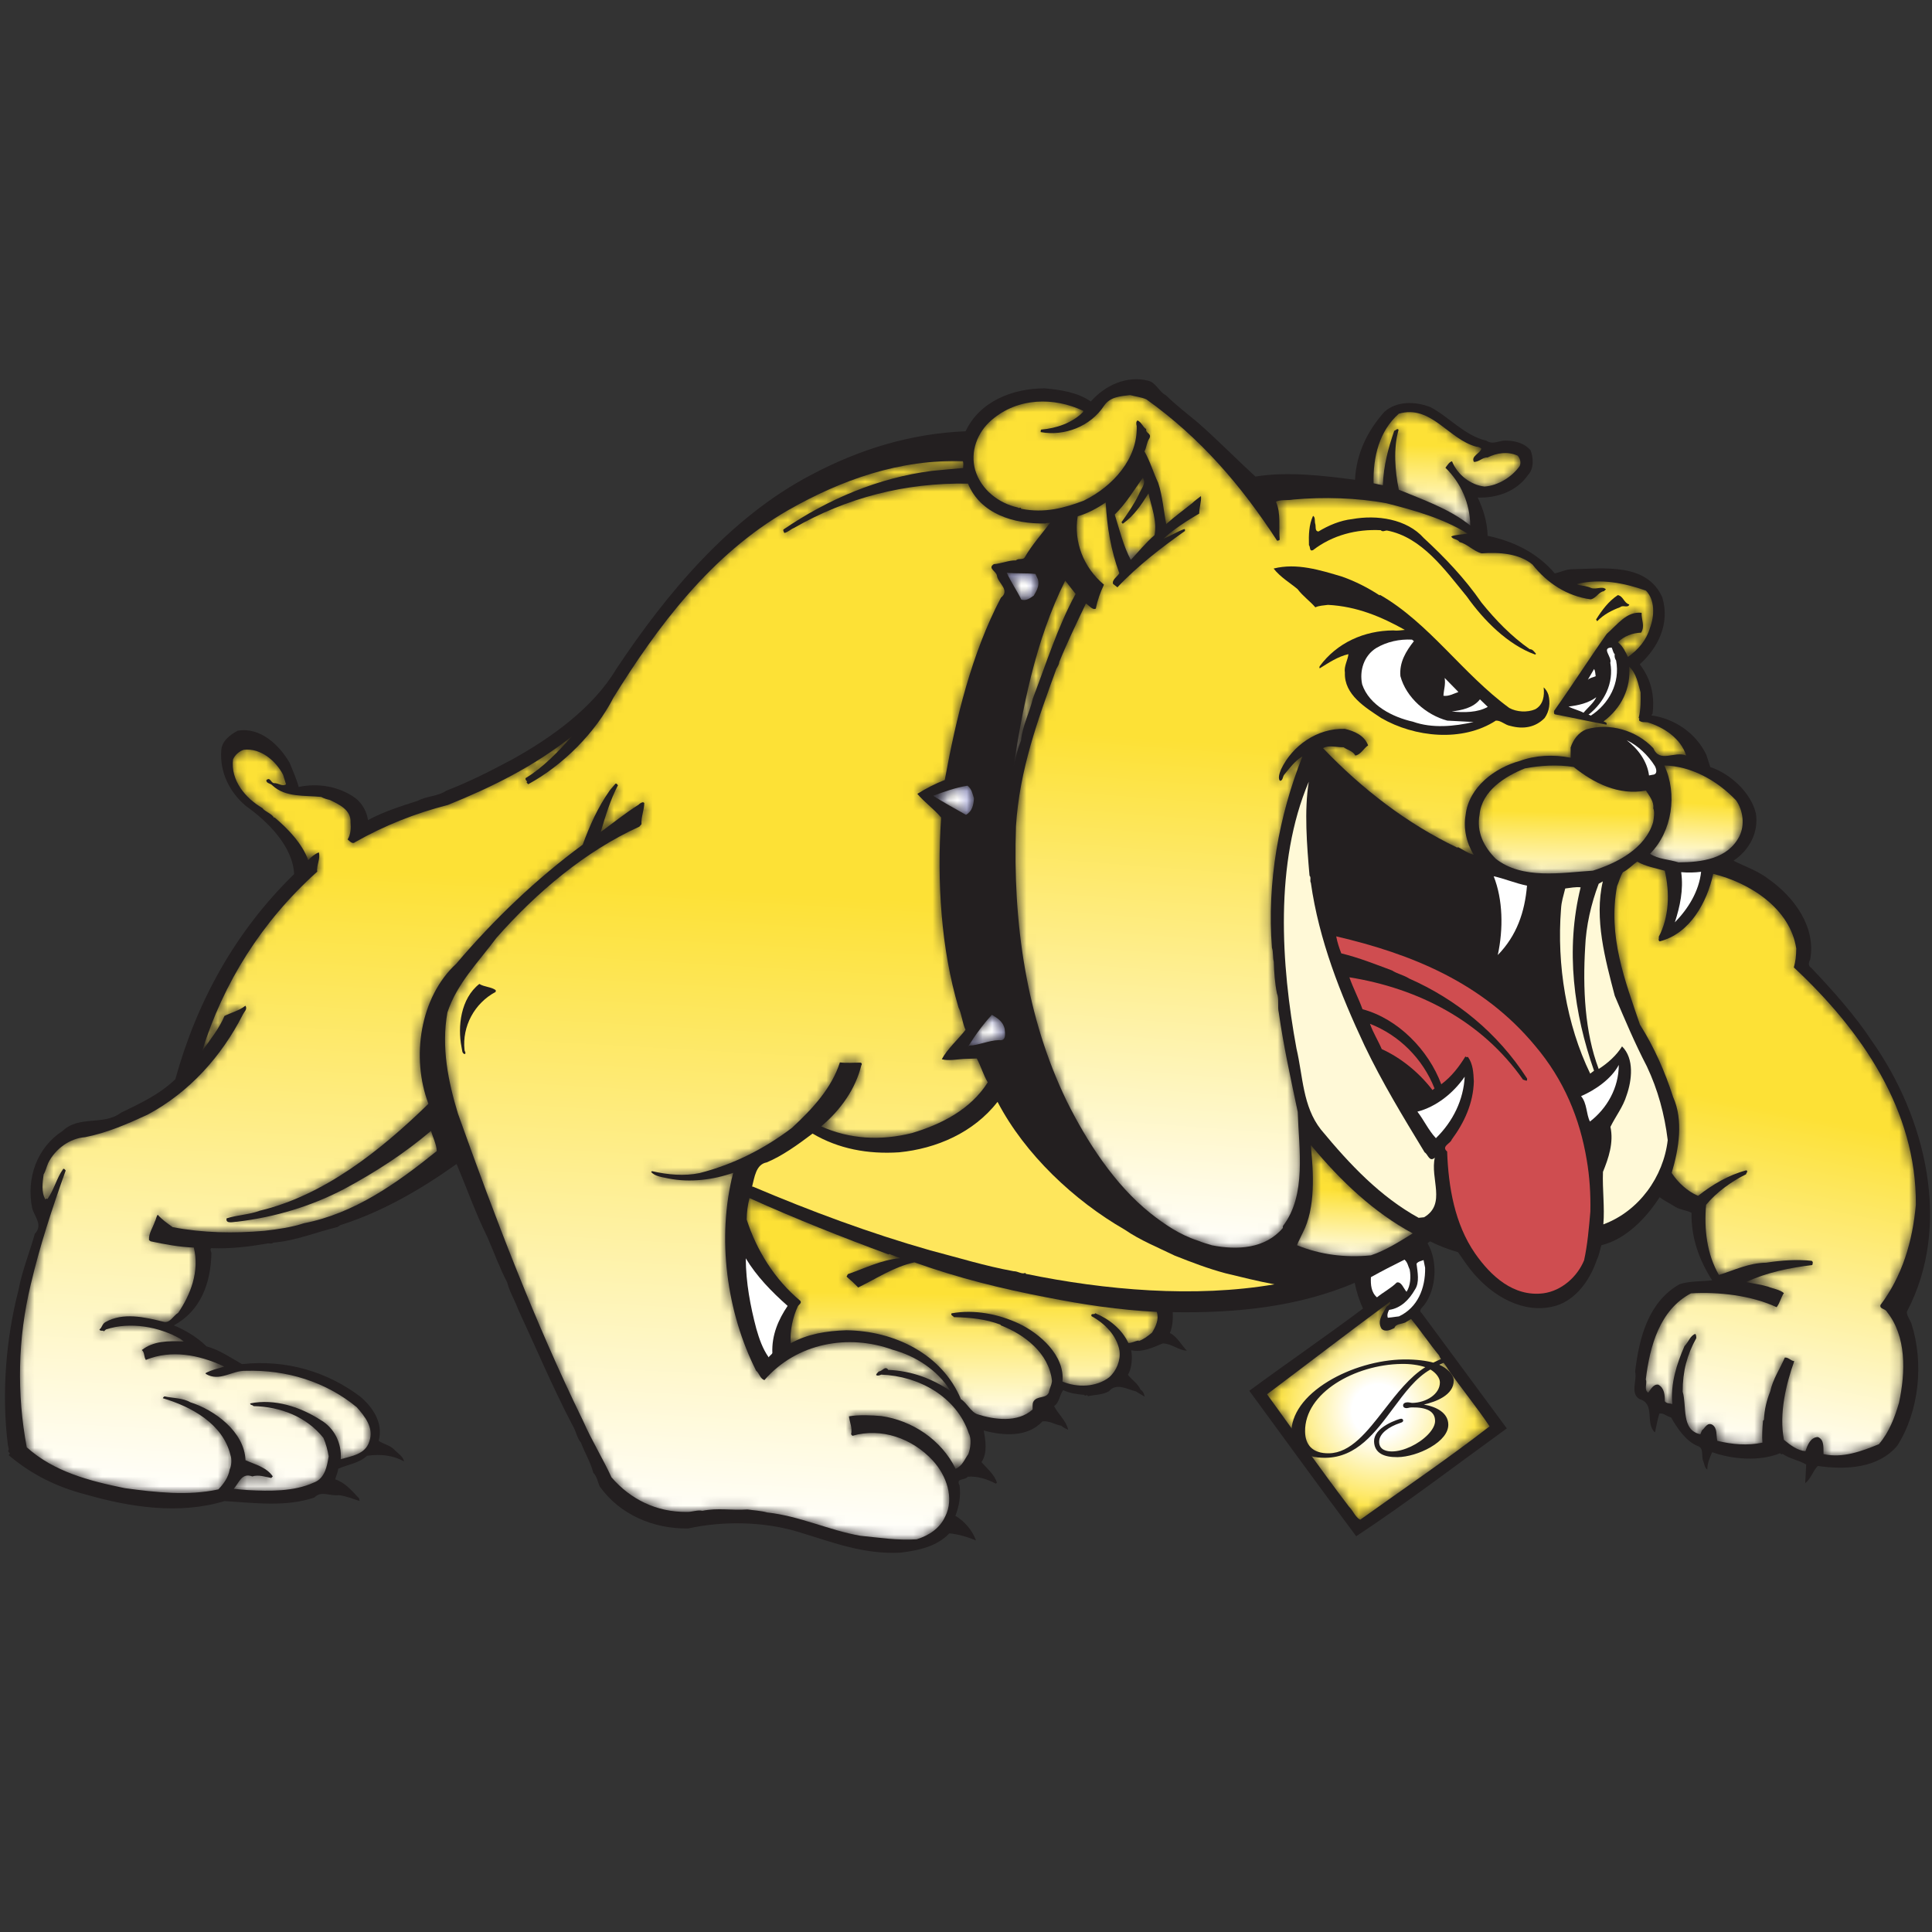 <?xml version="1.0" encoding="UTF-8"?>
<svg width="200px" height="200px" viewBox="0 0 200 200" version="1.1" xmlns="http://www.w3.org/2000/svg" xmlns:xlink="http://www.w3.org/1999/xlink">
    <rect x="0" y="0" width="200" height="200" fill="#333333" stroke="none"/>
    <!-- Generator: Sketch 51.3 (57544) - http://www.bohemiancoding.com/sketch -->
    <title>bowie-st</title>
    <desc>Created with Sketch.</desc>
    <defs>
        <path d="M17.916,87.822 C23.475,83.86 27.719,78.939 31.449,73.193 C31.537,73.188 31.655,73.212 31.719,73.297 C31.607,74.536 31.863,76.05 31.336,77.223 C31.761,77.465 32.548,77.335 33.143,77.451 C36.217,77.73 39.773,77.632 42.773,77.064 C45.706,76.323 48.634,75.494 51.17,73.922 C50.665,73.831 49.869,73.814 49.478,73.629 C49.636,73.298 50.112,73.39 50.33,73.056 C51.172,72.836 51.781,72.099 52.622,71.878 C54.483,72.016 56.535,71.85 57.888,70.722 C59.404,68.792 61.482,67.45 63.906,67.117 C64.47,67.205 64.743,67.896 65.275,67.956 L65.491,68.15 C65.128,68.522 64.517,68.113 63.968,68.289 C63.537,68.488 63.04,68.543 62.544,68.628 C62.575,68.655 62.518,68.688 62.52,68.717 C64.933,69.295 67.379,68.815 69.633,68.022 C70.582,67.061 70.524,65.391 70.047,64.152 C69.689,62.909 68.84,61.896 67.773,61.159 C67.533,61.641 67.27,62.243 66.734,62.682 C67.385,63.323 68.225,63.631 69.139,63.672 C69.558,64.355 69.151,64.993 69.188,65.724 C67.638,65.894 66.714,64.533 65.572,63.536 C63.73,60.931 61.997,58.202 60.124,55.569 C60.148,55.45 60.05,55.279 60.223,55.211 C61.941,54.886 63.832,54.465 65.55,54.139 C65.651,54.369 65.389,54.412 65.244,54.479 C67.052,55.823 68.1,57.882 67.896,60.154 C68.653,59.439 68.806,58.432 69.081,57.478 C69.096,56.655 69.107,55.745 68.883,54.846 L68.966,54.753 C68.906,54.727 68.932,54.638 68.929,54.579 C69.21,54.33 69.479,54.432 69.801,54.387 C71.453,53.889 73.245,52.738 73.799,50.948 C72.589,51.451 71.078,50.121 70.396,51.712 C68.641,53.567 65.886,54.357 63.466,53.661 C62.656,53.351 62.084,52.559 61.838,51.779 L61.841,50.722 C60.036,51.081 58.147,50.974 56.557,50.382 C54.02,49.693 51.297,47.692 50.969,44.801 C50.72,43.434 51.051,41.89 51.812,40.676 C51.201,40.825 50.721,41.203 50.176,41.466 L50.114,41.41 C44.919,43.885 40.251,47.477 36.208,51.712 C36.814,52.063 37.536,51.79 38.331,51.807 C38.728,51.522 39.282,51.434 39.551,50.95 C40.115,51.038 40.415,51.697 40.871,51.997 C40.513,53.014 39.449,53.481 38.461,53.709 C35.611,53.799 33.014,51.968 31.854,49.503 C31.719,49.157 31.516,48.64 31.735,48.335 C32.057,48.317 32.022,48.76 32.18,48.958 C32.745,49.632 33.285,50.397 34.074,50.855 C31.634,44.728 30.386,37.745 30.918,31.052 C31.07,30.603 30.985,30.079 31.107,29.603 C31.139,28.544 31.224,27.335 31.435,26.326 C31.671,25.785 31.479,24.914 31.625,24.348 C32.12,20.857 32.857,17.53 33.588,14.055 C33.709,10.202 34.52,5.461 32.056,2.243 L32.045,2.038 C30.227,-0.099 27.364,-0.273 24.715,0.248 C24.222,0.392 23.729,0.535 23.239,0.736 C21.388,1.333 19.797,2.415 18.327,3.578 C14.628,6.533 11.744,11.001 9.668,15.191 C5.499,23.808 4.073,33.632 4.422,43.657 C4.786,49.482 6.708,54.726 8.598,59.913 C8.73,60.171 8.887,60.368 8.902,60.632 C9.744,62.702 10.701,64.678 11.66,66.683 C12.002,66.489 12.328,65.973 12.691,66.16 C12.855,67.032 13.163,67.867 13.528,68.641 C11.413,70.396 10.377,73.094 10.809,75.714 C11.824,76.013 12.792,76.52 13.709,77.148 C13.843,74.645 14.242,72.186 15.12,69.821 C14.925,69.478 14.318,69.128 14.473,68.709 L14.925,68.362 C16.952,70.546 19.587,72.552 21.91,74.192 C21.912,74.251 21.946,74.337 21.862,74.4 C21.112,74.146 20.44,73.682 19.69,73.398 C20.743,74.371 22.174,75.294 23.386,75.994 C23.391,76.641 23.627,77.215 23.57,77.806 C23.263,77.557 22.927,77.341 22.649,77.061 C21.757,76.344 20.81,75.659 19.975,74.91 C19.696,76.305 19.598,77.808 19.14,79.183 C18.637,80.238 18.316,81.399 17.721,82.429 C17.95,82.858 17.949,83.386 18.234,83.782 C18.498,84.326 17.818,84.274 17.902,84.739 C17.504,84.995 17.438,85.439 17.007,85.638 C16.825,85.53 16.868,85.234 16.917,85.055 C17.036,81.701 14.473,78.811 11.423,77.326 C9.442,76.578 7.381,76.011 4.965,76.49 C4.889,76.729 4.758,76.471 4.619,76.625 C2.641,77.052 0.802,78.47 0.202,80.498 C-0.346,82.376 0.408,84.423 1.917,85.694 C4.628,88.019 8.337,88.059 11.381,86.637 L11.375,86.52 C10.255,85.375 8.579,84.816 7.042,84.692 C6.951,84.637 7.004,84.517 6.969,84.431 C9.446,83.979 12.12,85.013 13.526,87.142 C14.165,88.106 15.255,88.138 16.233,88.263 C16.725,88.119 17.399,88.055 17.916,87.822 Z" id="path-1"></path>
        <linearGradient x1="45.205%" y1="-1.284%" x2="51.528%" y2="99.64%" id="linearGradient-3">
            <stop stop-color="#FFFFFF" offset="0%"></stop>
            <stop stop-color="#FDE136" offset="59.079%"></stop>
            <stop stop-color="#FDE136" offset="96.067%"></stop>
            <stop stop-color="#FDE136" offset="96.858%"></stop>
            <stop stop-color="#FDE136" offset="100%"></stop>
        </linearGradient>
        <path d="M10.647,8.185 C10.853,8.174 11.026,8.106 11.166,7.981 C11.022,7.459 10.067,7.216 10.388,6.612 C10.916,6.584 11.328,7.121 11.795,7.067 C12.762,7.545 13.888,7.721 14.924,7.255 C15.172,6.948 15.299,6.56 15.133,6.187 C14.337,5.055 12.907,4.16 11.49,4.058 C10.057,4.221 8.699,5.261 8.126,6.671 C7.858,6.627 7.633,6.257 7.443,6.002 C9.067,4.42 9.986,2.287 10.014,0.024 C7.81,1.784 5.122,2.688 2.617,3.73 C2.218,5.659 2.045,7.989 2.589,9.928 C2.481,10.139 2.291,9.855 2.142,9.834 C1.516,7.987 1.044,6.279 0.964,4.199 C0.701,4.241 0.324,4.32 0.004,4.396 C-0.06,7.101 0.58,9.798 2.617,11.6 C5.963,12.57 7.772,8.922 10.647,8.185 Z" id="path-4"></path>
        <linearGradient x1="47.865%" y1="-3.419%" x2="52.571%" y2="112.995%" id="linearGradient-6">
            <stop stop-color="#FFFFFF" offset="0%"></stop>
            <stop stop-color="#FDE136" offset="59.079%"></stop>
            <stop stop-color="#FDE136" offset="96.067%"></stop>
            <stop stop-color="#FDE136" offset="96.858%"></stop>
            <stop stop-color="#FDE136" offset="100%"></stop>
        </linearGradient>
        <path d="M97.627,111.639 C97.705,111.429 97.661,111.167 97.649,110.933 C96.644,110.839 95.492,110.752 94.397,110.634 C88.887,109.924 83.683,107.729 79.044,104.566 C79.007,104.421 79.091,104.329 79.143,104.208 C79.5,104.278 79.781,104.586 80.111,104.716 C85.571,107.836 91.569,109.431 98.154,109.321 C99.431,106.2 102.876,105.109 106.205,105.199 C106.329,105.31 106.528,105.182 106.68,105.292 C105.795,104.104 104.796,103.011 104.053,101.729 C103.885,101.355 103.371,101.647 103.121,101.367 C102.388,101.405 101.632,101.033 100.836,100.987 C100.136,100.554 101.12,100.238 101.154,99.766 C101.263,99.026 102.547,98.284 101.566,97.513 C98.527,91.74 96.908,84.983 95.751,78.642 C94.76,78.253 93.823,77.773 92.91,77.205 C93.63,76.345 94.596,75.678 95.371,74.756 C94.933,68.083 95.365,61.16 97.166,55.104 C97.512,54.41 97.554,53.527 97.898,52.775 C97.139,51.786 95.998,50.789 95.443,49.733 C96.138,49.519 97.151,49.76 98.004,49.774 L99.066,49.806 C99.522,48.96 99.715,48.158 100.202,47.339 C98.405,44.496 95.354,42.983 92.335,42.083 C89.116,41.283 85.918,41.451 82.957,42.78 C85.019,44.522 86.515,46.676 87.114,49.111 C87.173,49.138 87.149,49.227 87.152,49.286 L87.069,49.378 C86.275,49.39 85.652,49.305 84.893,49.404 C84.047,46.747 82.051,44.59 79.918,42.617 C76.977,40.392 73.805,38.826 70.376,37.948 C68.799,37.619 67.071,37.769 65.443,38.148 L65.351,38.065 C65.766,37.573 66.529,37.533 67.169,37.382 C69.411,36.942 71.811,37.256 73.849,37.972 C72.112,31.22 73.18,23.529 76.218,17.497 C76.585,17.184 76.617,16.684 77.079,16.512 C80.43,20.389 85.804,21.312 90.337,19.664 C92.745,19.009 94.994,17.57 96.35,15.385 C94.446,16.659 92.341,17.475 89.904,17.572 C89.576,18.06 89.277,17.4 88.925,17.419 C88.83,17.306 88.678,17.197 88.641,17.052 C88.752,16.929 89.021,17.002 89.172,17.082 C93.077,16.937 96.966,14.794 98.239,10.999 C98.534,10.454 98.423,9.462 98.186,8.858 C97.804,8.319 97.56,7.598 96.87,7.341 C95.409,10.324 92.395,12.333 89.183,12.794 C88.158,12.878 86.895,12.944 85.827,12.765 C85.912,12.144 86.204,11.54 86.053,10.902 L86.192,10.748 C89.18,11.62 92.386,10.483 94.503,8.198 C95.922,6.656 96.77,4.292 95.786,2.376 C95.222,1.143 94.065,0.41 92.839,0.034 C90.802,-0.094 89.053,0.203 87.033,0.397 C83.825,0.947 80.697,2.462 77.362,2.812 C76.783,2.99 75.932,3.034 75.318,3.125 C73.606,3.009 72.298,3.313 70.663,2.987 C70.11,3.105 69.566,2.839 69.009,2.869 C65.918,2.854 63.25,4.14 61.252,6.446 C60.354,8.402 59.188,10.284 58.321,12.268 C53.272,22.605 49.213,33.302 45.364,44.075 C44.359,47.357 43.608,50.98 44.267,54.587 C45.247,57.56 47.452,59.764 49.35,62.308 C53.51,67.023 58.559,71.281 64.134,73.808 L64.353,74.061 C64.304,74.798 64.637,75.544 64.644,76.248 C64.536,76.43 64.292,76.267 64.171,76.185 L64.047,76.074 C62.708,75.234 61.449,74.213 60.133,73.254 C60.633,74.931 61.131,76.579 61.917,78.094 C61.832,78.158 61.81,78.305 61.66,78.254 C61.503,78.057 61.254,77.806 61.065,77.552 C59.825,75.796 58.99,73.902 58.27,71.942 C53.496,68.434 49.098,64.23 45.178,59.619 C41.407,56.146 40.49,49.88 42.3,45.117 C37.246,40.183 31.416,35.614 24.832,34.05 C23.751,33.637 22.514,33.613 21.407,33.26 C21.256,32.622 22.213,32.924 22.477,32.91 C26.415,33.379 30.152,34.505 33.571,36.294 C36.81,38.033 39.794,39.962 42.565,42.312 C42.764,41.627 43.139,40.902 43.162,40.226 C38.954,36.834 34.615,33.772 29.413,32.753 C28.096,32.323 26.703,32.131 25.311,31.969 C22.149,31.694 18.974,31.743 15.828,32.349 C15.289,32.729 14.665,33.173 14.277,33.634 C14.119,33.437 14.104,33.144 13.975,32.916 C13.765,32.281 13.322,31.687 13.374,31.009 L13.544,30.882 C14.999,30.572 16.514,30.286 18.012,30.237 C18.619,27.768 17.668,25.351 16.393,23.479 C15.878,23.184 15.54,22.35 14.845,22.563 C12.869,23.048 10.689,23.544 8.87,22.523 C8.507,22.337 8.515,21.925 8.242,21.763 C8.317,21.524 8.592,21.715 8.702,21.563 L8.918,21.757 C11.433,22.595 14.434,22.026 16.605,20.796 L16.973,20.514 C15.389,20.596 13.798,20.562 12.631,19.625 C12.942,19.373 12.829,18.909 13.048,18.604 C15.695,19.699 18.547,19.109 20.961,18.013 L21.162,17.915 C20.504,17.714 19.85,17.572 19.244,17.251 L19.24,17.163 C20.695,16.294 21.936,17.522 23.376,17.476 C27.619,17.606 31.701,16.334 34.888,13.701 C35.72,12.747 36.689,11.58 36.172,10.139 C35.749,8.81 34.299,8.651 33.223,8.326 C33.34,9.994 32.541,11.592 31.112,12.401 C29.035,13.743 26.374,14.617 23.846,14.104 C23.835,13.898 24.104,13.972 24.184,13.821 C27.006,13.762 29.687,12.711 31.426,10.534 C31.689,9.933 31.861,9.278 31.974,8.627 C31.802,7.608 31.587,6.298 30.389,5.89 C28.369,4.968 25.812,5.014 23.64,5.129 C23.141,5.155 22.644,5.21 22.147,5.265 C22.71,5.911 22.971,6.955 24.067,6.544 C24.696,6.746 25.419,6.503 26.03,6.383 L26.186,6.55 C25.502,7.526 24.367,7.762 23.361,8.226 C23.252,11.197 20.104,13.448 17.644,14.223 C16.873,14.675 15.812,14.642 14.969,14.833 C14.907,14.777 14.816,14.723 14.811,14.636 C17.709,13.779 21,12.021 21.801,8.778 C21.955,8.329 21.921,7.685 21.722,7.255 C21.591,6.44 21.085,5.761 20.555,5.202 C17.401,4.515 14.095,4.894 10.882,5.327 C7.184,6.078 3.527,7.033 0.717,9.559 C-0.318,15.076 -0.222,20.826 1.129,26.394 C2.077,30.456 3.37,34.352 4.749,38.215 C4.664,38.278 4.642,38.426 4.492,38.375 C3.795,37.413 3.556,36.222 2.858,35.26 C2.829,35.261 2.803,35.322 2.742,35.296 L2.65,35.212 C2.191,36 2.359,36.96 2.462,37.806 C2.687,38.176 2.769,38.612 2.936,38.985 C3.659,40.445 5.159,41.541 6.754,41.663 C9.013,42.103 11.121,43.02 13.231,43.997 C17.59,46.323 20.906,50.084 23.069,54.317 C23.204,54.633 23.6,54.906 23.355,55.271 C22.68,54.748 21.876,54.556 21.181,54.21 C20.64,52.888 19.699,51.762 18.872,50.572 C21.065,57.623 25.017,63.964 30.791,69.153 C30.674,69.747 31.156,70.515 30.953,71.142 C30.533,70.987 30.163,70.654 29.853,70.348 C29.236,72.054 27.757,73.6 26.376,74.759 L26.316,74.733 C26.018,75.218 25.434,75.307 25.104,75.736 C23.334,76.768 21.811,78.61 22.072,80.769 C22.273,81.229 22.705,81.617 23.183,81.768 C24.93,81.97 26.507,80.625 27.255,79.176 L27.556,78.192 C27.189,77.917 26.741,78.351 26.298,78.316 C25.977,78.362 25.921,78.982 25.519,78.621 C25.501,78.27 25.974,78.304 26.167,78.059 C27.514,76.813 29.528,77.061 31.196,76.885 C31.481,76.723 31.772,76.649 32.091,76.573 C33.038,76.113 34.303,75.547 34.235,74.259 C34.292,73.668 34.258,73.024 33.936,72.483 C34.162,72.295 34.439,71.958 34.716,72.207 C37.749,73.928 40.964,75.198 44.304,76.051 C48.812,77.871 53.191,80.019 57.151,83.16 C55.745,81.589 54.187,79.938 52.395,78.858 C52.271,78.747 52.41,78.592 52.521,78.469 C52.49,78.441 52.459,78.413 52.458,78.384 L52.625,78.199 C56.228,80.154 59.614,83.56 61.45,87.163 C65.982,94.474 71.554,101.992 79.532,106.567 C85.051,109.714 91.107,111.863 97.627,111.639 Z" id="path-7"></path>
        <linearGradient x1="47.044%" y1="1.329%" x2="52.599%" y2="102.665%" id="linearGradient-9">
            <stop stop-color="#FFFFFF" offset="0%"></stop>
            <stop stop-color="#FDE136" offset="59.079%"></stop>
            <stop stop-color="#FDE136" offset="96.067%"></stop>
            <stop stop-color="#FDE136" offset="96.858%"></stop>
            <stop stop-color="#FDE136" offset="100%"></stop>
        </linearGradient>
        <path d="M2.503,6.787 C2.009,5.785 1.371,4.85 0.704,3.915 L0.843,3.761 C2.035,4.609 2.772,5.745 3.509,6.911 C3.79,5.545 4.419,4.073 4.135,2.59 C3.211,1.787 2.487,0.885 1.677,0.017 C0.899,1.468 0.517,3.132 0.011,4.715 C1.158,5.83 1.996,7.225 2.917,8.528 C3.33,7.977 2.708,7.334 2.503,6.787 Z" id="path-10"></path>
        <linearGradient x1="44.35%" y1="-6.52%" x2="56.726%" y2="110.004%" id="linearGradient-12">
            <stop stop-color="#FFFFFF" offset="0%"></stop>
            <stop stop-color="#FDE136" offset="19.301%"></stop>
            <stop stop-color="#FDE136" offset="96.067%"></stop>
            <stop stop-color="#FDE136" offset="96.858%"></stop>
            <stop stop-color="#FDE136" offset="100%"></stop>
        </linearGradient>
        <path d="M3.247,2.166 C3.418,1.511 3.096,0.97 2.806,0.486 C2.409,0.213 1.982,-0.087 1.519,0.084 C1.068,1.018 0.438,1.902 0.018,2.864 C0.954,2.757 1.959,2.851 2.983,2.738 L3.247,2.166 Z" id="path-13"></path>
        <radialGradient cx="49.267%" cy="50.88%" fx="49.267%" fy="50.88%" r="53.225%" gradientTransform="translate(0.493,0.509),scale(0.864,1),translate(-0.493,-0.509)" id="radialGradient-15">
            <stop stop-color="#FFFFFF" offset="0%"></stop>
            <stop stop-color="#FFFFFF" offset="24.882%"></stop>
            <stop stop-color="#B3B5E1" offset="100%"></stop>
        </radialGradient>
        <path d="M6.593,18.995 C4.738,15.598 3.571,11.841 2.172,8.185 C1.831,6.706 1.082,5.335 0.943,3.816 C0.47,2.636 0.195,1.329 0.009,0.017 C1.06,7.157 2.428,14.162 5.518,20.373 L6.593,18.995 Z" id="path-16"></path>
        <linearGradient x1="41.906%" y1="-3.386%" x2="59.366%" y2="104.46%" id="linearGradient-18">
            <stop stop-color="#FFFFFF" offset="0%"></stop>
            <stop stop-color="#FDE136" offset="59.079%"></stop>
            <stop stop-color="#FDE136" offset="96.067%"></stop>
            <stop stop-color="#FDE136" offset="96.858%"></stop>
            <stop stop-color="#FDE136" offset="100%"></stop>
        </linearGradient>
        <path d="M8.918,6.438 C9.629,5.431 9.844,3.893 9.252,2.72 C8.041,0.375 5.376,0.045 2.962,0.024 C1.977,0.341 0.861,0.341 0.008,0.914 C2.305,3.23 2.862,7.107 1.487,10.057 C4.308,9.997 7.022,8.445 8.918,6.438 Z" id="path-19"></path>
        <linearGradient x1="48.289%" y1="-6.284%" x2="54.506%" y2="107.156%" id="linearGradient-21">
            <stop stop-color="#FFFFFF" offset="0%"></stop>
            <stop stop-color="#FDE136" offset="59.079%"></stop>
            <stop stop-color="#FDE136" offset="96.067%"></stop>
            <stop stop-color="#FDE136" offset="96.858%"></stop>
            <stop stop-color="#FDE136" offset="100%"></stop>
        </linearGradient>
        <path d="M9.837,11.031 C11.927,9.365 14.477,8.057 17.329,8.583 C17.682,8.036 18.18,7.422 18.086,6.752 C18.244,6.391 18.151,5.75 18.07,5.314 C17.249,2.568 14.317,1.076 11.834,0.296 C8.557,0.086 4.547,-0.644 1.778,1.528 C0.547,2.767 -0.227,4.276 0.104,6.109 C0.351,8.562 2.724,10.053 4.799,10.884 C6.402,11.182 8.114,11.298 9.837,11.031 Z" id="path-22"></path>
        <linearGradient x1="47.93%" y1="-12.653%" x2="51.815%" y2="107.821%" id="linearGradient-24">
            <stop stop-color="#FFFFFF" offset="0%"></stop>
            <stop stop-color="#FDE136" offset="59.079%"></stop>
            <stop stop-color="#FDE136" offset="96.067%"></stop>
            <stop stop-color="#FDE136" offset="96.858%"></stop>
            <stop stop-color="#FDE136" offset="100%"></stop>
        </linearGradient>
        <path d="M4.241,1.742 C4.204,1.04 4.052,0.372 3.415,0.024 C2.272,0.671 1.128,1.289 0.017,1.993 C1.188,2.431 2.327,2.841 3.573,3.04 C4.026,2.693 4.088,2.191 4.241,1.742 Z" id="path-25"></path>
        <radialGradient cx="49.996%" cy="50%" fx="49.996%" fy="50%" r="60.84%" gradientTransform="translate(0.5,0.5),scale(0.714,1),translate(-0.5,-0.5)" id="radialGradient-27">
            <stop stop-color="#FFFFFF" offset="0%"></stop>
            <stop stop-color="#FFFFFF" offset="24.882%"></stop>
            <stop stop-color="#B3B5E1" offset="100%"></stop>
        </radialGradient>
        <path d="M5.226,60.528 C5.754,58.238 5.681,55.746 4.603,53.688 C4.65,53.451 4.497,53.371 4.695,53.213 C7.857,54.017 9.617,57.302 10.24,60.205 C14.046,59.272 18.201,56.617 18.839,52.472 C18.828,51.709 18.771,51.184 18.588,50.518 C25.63,43.953 31.288,35.698 31.218,25.952 C30.869,22.094 29.801,18.567 27.556,15.573 C27.445,15.137 28.038,15.224 28.225,14.862 C30.241,12.348 30.165,8.652 29.467,5.429 C29.035,3.954 28.455,2.398 27.39,1.162 C25.615,0.433 23.604,-0.314 21.657,0.141 C21.632,0.789 21.765,1.633 21.073,1.904 C20.307,1.886 19.998,1.05 19.79,0.444 C18.998,0.486 18.233,1.055 17.557,1.619 C17.052,4.347 17.77,7.363 18.63,9.756 C18.251,9.805 18.034,10.169 17.65,10.13 C17.147,8.952 16.415,7.905 16.143,6.626 C15.771,5.706 15.543,4.749 15.489,3.694 L15.394,3.582 C15.324,2.822 15.28,1.973 15.335,1.324 C13.787,0.994 12.206,1.136 10.665,1.51 C10.52,2.076 10.706,2.829 10.136,3.182 C9.62,3.444 9.412,2.867 9.076,2.591 L8.907,2.189 C6.899,2.617 7.529,5.08 7.079,6.601 C7.071,8.687 7.545,10.454 8.487,12.137 C8.496,12.313 8.474,12.46 8.392,12.582 C7.853,12.405 7.67,11.71 7.266,11.32 C6.464,9.483 5.797,7.403 6.01,5.307 C5.84,5.404 5.394,5.339 5.232,5.612 C5.235,6.228 5.187,6.994 4.557,7.322 C4.032,7.408 3.765,6.805 3.512,6.495 C3.029,6.814 3.444,7.439 3.261,7.86 C3.676,11.302 4.697,15.066 7.935,16.776 C10.769,16.951 14.191,16.566 16.804,15.343 C17.152,15.794 17.24,16.348 17.558,16.801 C17.135,17.175 16.464,17.24 15.916,17.474 C15.191,17.689 14.402,17.788 13.646,17.946 C15.787,18.949 18.225,19.438 20.475,19.702 C20.568,19.786 20.516,19.905 20.551,20.021 L20.44,20.145 C18.918,20.313 17.235,20.195 15.722,19.951 C13.926,19.927 12.445,19.183 10.83,18.681 C9.589,20.83 9.283,23.401 9.504,25.945 C10.572,27.24 12.131,28.362 13.642,29.106 C13.651,29.251 13.894,29.415 13.663,29.515 C11.814,29.025 10.144,28.026 8.67,26.87 C7.577,27.337 6.595,28.241 5.94,29.244 C6.689,31.73 7.168,34.7 6.088,37.106 C5.253,39.705 4.15,42.23 2.656,44.598 C1.127,49.113 -0.691,53.731 0.288,58.935 C0.488,59.395 0.604,59.918 0.893,60.373 C1.437,60.638 1.904,61.142 2.363,61.47 C3.307,60.951 4.211,60.815 5.226,60.528 Z" id="path-28"></path>
        <linearGradient x1="43.037%" y1="-0.524%" x2="53.42%" y2="100.126%" id="linearGradient-30">
            <stop stop-color="#FFFFFF" offset="0%"></stop>
            <stop stop-color="#FDE136" offset="59.079%"></stop>
            <stop stop-color="#FDE136" offset="96.067%"></stop>
            <stop stop-color="#FDE136" offset="96.858%"></stop>
            <stop stop-color="#FDE136" offset="100%"></stop>
        </linearGradient>
        <path d="M3.806,1.818 C3.843,1.375 3.977,0.576 3.219,0.703 C2.129,0.673 1.131,0.167 0.129,0.131 L0.005,0.02 C0.745,1.215 1.505,2.262 2.474,3.326 C3.073,2.972 3.67,2.589 3.806,1.818 Z" id="path-31"></path>
        <radialGradient cx="49.631%" cy="49.995%" fx="49.631%" fy="49.995%" r="53.914%" gradientTransform="translate(0.496,0.5),scale(0.862,1),translate(-0.496,-0.5)" id="radialGradient-33">
            <stop stop-color="#FFFFFF" offset="0%"></stop>
            <stop stop-color="#FFFFFF" offset="24.882%"></stop>
            <stop stop-color="#B3B5E1" offset="100%"></stop>
        </radialGradient>
        <path d="M11.988,2.369 C10.588,1.502 9.128,0.58 7.661,0.099 C5,-0.172 2.398,0.17 0.008,1.146 C0.145,1.521 0.405,2.007 0.604,2.436 C1.945,5.009 1.724,8.633 1.434,11.525 C4.561,7.75 7.954,4.548 11.988,2.369 Z" id="path-34"></path>
        <linearGradient x1="48.9%" y1="-6.679%" x2="54.515%" y2="104.864%" id="linearGradient-36">
            <stop stop-color="#FFFFFF" offset="0%"></stop>
            <stop stop-color="#FDE136" offset="59.079%"></stop>
            <stop stop-color="#FDE136" offset="96.067%"></stop>
            <stop stop-color="#FDE136" offset="96.858%"></stop>
            <stop stop-color="#FDE136" offset="100%"></stop>
        </linearGradient>
        <path d="M14.728,17.044 L14.79,17.099 L15.914,16.659 C13.993,16.495 12.21,15.59 10.502,15.004 L10.371,14.747 C10.822,14.371 11.186,14.029 11.577,13.627 C13.539,14.581 15.249,15.754 17.392,16.229 C21.897,14.613 26.429,13.494 31.059,12.606 C34.904,11.847 38.525,11.304 42.485,11.097 C42.738,10.32 42.375,9.575 41.991,8.949 C41.559,8.59 41.13,8.261 40.621,8.081 L40.595,8.142 C40.209,8.074 39.934,7.883 39.55,7.874 C38.861,9.319 37.562,10.356 36.123,10.96 C36.024,10.76 35.626,11.015 35.725,10.658 C37.097,9.911 38.355,8.641 38.626,7.07 C38.75,6.065 38.311,5.002 37.571,4.336 C36.222,3.29 34.247,3.247 32.722,3.885 C32.982,6.602 30.364,8.854 28.24,9.875 C26.144,10.866 23.611,11.381 21.234,10.948 C21.134,10.717 21.398,10.704 21.478,10.553 C23.213,10.521 24.793,10.35 26.322,9.77 L26.319,9.712 C28.799,8.76 31.345,6.806 31.636,3.942 C31.58,3.445 31.393,3.221 31.31,2.755 C31.008,2.066 30.058,2.468 29.698,1.783 C29.599,1.553 29.641,1.256 29.628,0.993 C28.085,-0.394 25.689,-0.063 23.923,0.499 C23.258,0.71 22.782,1.734 22.21,2.057 C20.277,6.71 15.344,9.142 10.345,9.198 C8.281,9.13 6.353,8.82 4.596,7.855 C4.484,9.094 4.796,10.546 5.325,11.664 C5.424,11.864 5.754,11.993 5.59,12.237 C2.939,14.431 1.041,17.497 0.03,20.663 C0.04,21.426 0.137,22.155 0.322,22.88 C5.036,20.753 9.907,18.824 14.728,17.044 Z" id="path-37"></path>
        <linearGradient x1="48.006%" y1="-2.408%" x2="50.853%" y2="98.721%" id="linearGradient-39">
            <stop stop-color="#FFFFFF" offset="0%"></stop>
            <stop stop-color="#FDE136" offset="59.079%"></stop>
            <stop stop-color="#FDE136" offset="96.067%"></stop>
            <stop stop-color="#FDE136" offset="96.858%"></stop>
            <stop stop-color="#FDE136" offset="100%"></stop>
        </linearGradient>
        <path d="M12.311,21.927 C11.922,21.242 11.414,20.535 11.875,19.776 C12.267,19.403 12.81,19.668 13.202,19.854 C13.344,20.316 13.959,20.255 14.351,20.44 L14.929,20.791 C15.869,19.655 16.853,18.194 17.821,17.028 C18.002,16.548 18.477,16.083 18.746,15.599 C20.113,13.618 21.746,11.653 23.055,9.676 C18.609,6.238 14.217,3.267 9.663,0.011 C9.174,0.243 8.917,0.96 8.524,1.334 C5.689,5.036 2.815,9.151 0.016,12.998 C4.302,16.209 8.535,19.481 12.757,22.579 C12.883,22.19 12.385,22.216 12.311,21.927 Z" id="path-40"></path>
        <radialGradient cx="50%" cy="49.999%" fx="50%" fy="49.999%" r="50.525%" gradientTransform="translate(0.5,0.5),scale(0.98,1),translate(-0.5,-0.5)" id="radialGradient-42">
            <stop stop-color="#FFFFFF" offset="0%"></stop>
            <stop stop-color="#FFFFFF" offset="23.904%"></stop>
            <stop stop-color="#FDE136" offset="96.067%"></stop>
            <stop stop-color="#FDE136" offset="96.858%"></stop>
            <stop stop-color="#FDE136" offset="100%"></stop>
        </radialGradient>
    </defs>
    <g id="bowie-st" stroke="none" stroke-width="1" fill="none" fill-rule="evenodd">
        <g id="bowie-st_BGL" transform="translate(0, 39)">
            <g id="bowie-st">
                <g id="g10" transform="translate(100, 61.067) scale(-1, 1) rotate(-180) translate(-100, -61.067) translate(0.171, 0.041)">
                    <g id="g12" transform="translate(0.308, 0.308)">
                        <path d="M120.212,119.868 C121.304,118.813 122.407,117.962 123.507,117.053 L123.569,117.108 L123.507,117.053 C125.505,115.304 127.571,113.198 129.48,111.454 C132.804,111.985 136.371,111.563 139.789,111.12 C139.931,113.814 141.055,116.163 142.837,118.155 C144.103,119.292 146.042,119.25 147.599,118.639 C149.575,117.596 151.122,115.694 153.389,115.164 C154.13,114.685 154.718,115.241 155.508,115.171 C156.419,115.152 157.318,114.9 157.957,114.191 C158.27,113.411 158.327,112.263 157.705,111.62 C156.558,109.947 154.519,109.203 152.493,109.28 C153.076,108.045 153.479,106.761 153.52,105.32 C156.111,104.773 158.61,103.614 160.467,101.432 C161.09,101.546 161.637,101.87 162.343,101.862 C165.583,101.928 169.999,102.547 171.604,98.939 C172.404,96.225 171.186,93.764 169.271,92.014 C170.4,90.546 170.841,88.848 170.59,86.894 C170.559,86.837 170.47,86.812 170.494,86.723 C172.86,86.393 175.105,84.895 176.163,82.637 L176.569,81.383 C178.622,80.688 180.758,78.785 181.29,76.584 C181.597,74.571 180.591,72.774 178.974,71.684 C180.206,71.061 181.508,70.64 182.639,69.759 C185.277,67.888 187.528,64.804 186.912,61.46 C186.748,61.145 186.67,60.796 187.014,60.602 C189.245,58.254 191.607,55.604 193.296,53.02 C198.884,45.121 201.621,33.907 196.917,24.991 C196.897,24.61 197.227,24.182 197.384,23.792 C198.699,19.7 198.202,14.705 195.926,11.123 C193.95,8.789 190.645,8.61 187.696,9.029 C187.167,8.47 186.977,7.687 186.396,7.247 L186.498,9.18 C185.726,9.632 184.791,9.769 184.053,10.277 C183.963,10.223 183.876,10.228 183.793,10.349 C181.718,9.489 178.904,9.695 176.766,10.453 C176.501,9.88 176.263,9.276 176.261,8.659 C176.002,8.79 175.965,9.203 175.861,9.473 C175.594,9.986 175.964,10.877 175.271,11.09 C174.032,11.595 173.132,12.964 172.512,14.054 C172.105,14.133 171.686,14.566 171.297,14.44 C171.086,13.805 170.993,13.134 170.842,12.496 C169.775,13.463 170.938,15.457 169.229,15.958 C168.26,16.566 169.006,17.878 168.789,18.8 C169.21,22.331 170.167,26.011 173.381,27.839 C174.43,28.196 175.632,28.103 176.757,28.25 C175.399,30.406 174.601,32.591 174.623,35.234 C174.108,35.524 173.46,35.529 172.948,35.85 C172.407,36.201 171.832,36.466 171.323,36.845 C169.914,34.658 167.83,32.506 165.296,31.875 C165.156,31.441 165.066,30.859 164.836,30.401 C164.21,28.554 162.989,26.592 161.003,25.757 C157.853,24.571 154.556,26.241 152.413,28.585 C151.687,29.328 151.061,30.301 150.459,31.155 C149.474,31.441 148.493,31.815 147.575,32.275 C147.457,32.252 147.392,32.138 147.301,32.083 C148.381,30.236 148.232,27.395 146.966,25.7 C146.775,25.444 146.319,25.146 146.687,24.862 C149.544,20.983 152.622,16.828 155.506,12.918 C150.245,9.112 145.157,5.209 139.915,1.753 C136.122,6.827 132.5,11.833 128.848,16.811 C132.674,19.635 136.823,22.472 140.621,25.327 C140.224,26.17 139.946,27.066 139.76,27.986 C133.921,25.502 127.533,24.838 120.918,24.95 C120.967,24.213 120.897,23.423 120.628,22.791 C121.374,22.43 121.855,21.494 122.385,20.967 C121.534,20.982 120.835,21.694 119.894,21.714 C118.873,21.298 117.816,20.766 116.621,21.005 C116.761,20.293 116.7,19.151 116.282,18.467 C116.639,17.98 117.352,17.53 117.585,16.931 C117.871,16.769 117.971,16.441 118.017,16.204 C117.704,16.397 117.389,16.56 117.105,16.751 C116.261,16.942 115.093,17.679 114.34,16.778 C113.672,16.373 112.879,16.415 112.135,16.248 C112.061,16.515 111.928,16.229 111.786,16.324 L111.789,16.383 C111.057,16.451 110.239,16.553 109.579,16.881 C109.199,16.372 109.187,15.58 108.639,15.227 C109.066,14.382 109.912,13.692 110.099,12.772 C109.871,12.901 109.61,12.973 109.386,13.191 C108.716,13.314 108.149,13.726 107.439,13.645 C105.879,11.964 103.359,12.155 101.357,12.701 C101.541,11.693 101.766,10.389 101.126,9.425 C101.654,8.809 102.501,8.119 102.721,7.285 L102.599,7.203 C101.741,7.659 100.67,8.009 99.694,7.914 C99.438,7.516 98.423,7.804 98.853,7.018 C99.003,5.952 98.797,4.818 98.423,3.869 C99.365,3.32 100.197,2.337 100.555,1.32 C99.749,1.655 98.736,1.973 97.798,2.051 C96.491,0.681 94.587,0.281 92.75,0.055 C88.827,-0.151 85.543,1.196 82.067,2.23 C78.474,3.298 74.328,3.34 70.756,2.558 C67.194,2.509 63.709,3.955 61.599,6.913 C61.389,7.395 61.328,7.927 60.937,8.329 C60.644,9.461 60.072,10.341 59.659,11.45 C59.242,11.913 59.162,12.622 58.809,13.198 C56.75,17.123 55.023,21.237 53.145,25.27 C52.812,26.198 52.268,27.049 52.025,28.03 C51.249,29.51 50.659,31.156 49.976,32.719 C48.752,35.191 47.857,37.764 46.783,40.286 C43.023,37.606 38.989,35.292 34.741,33.958 L34.467,33.767 C32.261,33.236 30.155,32.347 27.82,32.147 C27.633,31.952 27.32,32.144 27.108,32.038 C25.209,31.726 23.432,31.496 21.376,31.575 C21.22,31.407 21.417,31.22 21.406,31.015 C21.334,27.964 20.301,25.082 17.515,23.584 C18.725,23.079 19.923,22.371 20.902,21.409 C22.237,21.045 23.372,20.252 24.572,19.572 C29.129,20.068 33.387,18.787 36.784,16.231 C38.109,15.134 39.228,13.46 38.721,11.636 C39.203,11.288 39.845,11.196 40.293,10.761 C40.627,10.391 41.255,10.036 41.345,9.502 C40.173,10.151 38.914,10.275 37.521,10.084 C36.626,9.28 35.532,9.19 34.538,8.743 C34.489,8.364 34.324,8.019 34.216,7.644 C35.229,7.326 35.949,6.466 36.701,5.664 L36.746,5.397 C36.139,5.605 35.36,5.91 34.601,6.009 C33.682,5.88 32.774,6.515 32.057,5.76 C29.122,4.768 25.967,5.198 22.77,5.395 C18.076,3.967 12.94,4.765 8.331,6.093 C5.37,6.865 2.79,8.145 0.451,10.118 C0.397,10.209 0.517,10.261 0.55,10.318 C0.496,10.409 0.381,10.474 0.358,10.593 C0.513,10.732 0.35,11.004 0.333,11.239 C-0.331,16.532 0.144,22.233 1.437,27.245 C1.805,29.223 2.581,31.121 3.124,33.059 C3.996,33.983 3.099,34.823 2.851,35.717 C2.22,38.833 3.357,42.004 6.007,43.715 C7.74,45.357 10.241,44.228 12.049,45.601 C13.951,46.529 16,47.45 17.673,49.066 C19.888,57.084 23.857,64.335 29.966,70.299 C29.85,73.124 27.279,75.725 24.981,77.344 C23.318,78.752 22.249,80.805 22.429,83.116 C22.48,84.082 23.368,84.74 24.124,85.141 C26.44,85.548 28.432,83.682 29.51,81.804 C29.848,80.965 30.218,80.153 30.439,79.319 C32.432,79.743 34.621,79.393 36.321,78.159 C37.057,77.592 37.51,76.688 37.615,75.889 C39.25,76.772 41.015,77.326 42.75,77.881 C43.689,78.39 44.834,78.33 45.718,78.93 C48.06,79.835 50.327,80.978 52.567,82.183 C56.597,84.409 60.938,87.529 63.326,91.545 C68.5,99.32 75.064,107.228 83.503,111.631 C88.436,114.251 93.76,115.91 99.48,116.139 C100.939,119.263 104.391,120.58 107.657,120.585 C109.267,120.442 111.107,120.169 112.44,119.219 C113.942,120.931 116.2,121.929 118.379,121.374 C119.192,121.185 119.496,120.229 120.212,119.868" id="path14" fill="#231F20" fill-rule="nonzero"></path>
                        <g id="g16" transform="translate(100.274, 31.624)">
                            <g id="g18-Clipped">
                                <mask id="mask-2" fill="white">
                                    <use xlink:href="#path-1"></use>
                                </mask>
                                <g id="path20"></g>
                                <g id="g18" mask="url(#mask-2)" fill="url(#linearGradient-3)" fill-rule="nonzero">
                                    <path d="M17.916,87.822 C23.475,83.86 27.719,78.939 31.449,73.193 C31.537,73.188 31.655,73.212 31.719,73.297 C31.607,74.536 31.863,76.05 31.336,77.223 C31.761,77.465 32.548,77.335 33.143,77.451 C36.217,77.73 39.773,77.632 42.773,77.064 C45.706,76.323 48.634,75.494 51.17,73.922 C50.665,73.831 49.869,73.814 49.478,73.629 C49.636,73.298 50.112,73.39 50.33,73.056 C51.172,72.836 51.781,72.099 52.622,71.878 C54.483,72.016 56.535,71.85 57.888,70.722 C59.404,68.792 61.482,67.45 63.906,67.117 C64.47,67.205 64.743,67.896 65.275,67.956 L65.491,68.15 C65.128,68.522 64.517,68.113 63.968,68.289 C63.537,68.488 63.04,68.543 62.544,68.628 C62.575,68.655 62.518,68.688 62.52,68.717 C64.933,69.295 67.379,68.815 69.633,68.022 C70.582,67.061 70.524,65.391 70.047,64.152 C69.689,62.909 68.84,61.896 67.773,61.159 C67.533,61.641 67.27,62.243 66.734,62.682 C67.385,63.323 68.225,63.631 69.139,63.672 C69.558,64.355 69.151,64.993 69.188,65.724 C67.638,65.894 66.714,64.533 65.572,63.536 C63.73,60.931 61.997,58.202 60.124,55.569 C60.148,55.45 60.05,55.279 60.223,55.211 C61.941,54.886 63.832,54.465 65.55,54.139 C65.651,54.369 65.389,54.412 65.244,54.479 C67.052,55.823 68.1,57.882 67.896,60.154 C68.653,59.439 68.806,58.432 69.081,57.478 C69.096,56.655 69.107,55.745 68.883,54.846 L68.966,54.753 C68.906,54.727 68.932,54.638 68.929,54.579 C69.21,54.33 69.479,54.432 69.801,54.387 C71.453,53.889 73.245,52.738 73.799,50.948 C72.589,51.451 71.078,50.121 70.396,51.712 C68.641,53.567 65.886,54.357 63.466,53.661 C62.656,53.351 62.084,52.559 61.838,51.779 L61.841,50.722 C60.036,51.081 58.147,50.974 56.557,50.382 C54.02,49.693 51.297,47.692 50.969,44.801 C50.72,43.434 51.051,41.89 51.812,40.676 C51.201,40.825 50.721,41.203 50.176,41.466 L50.114,41.41 C44.919,43.885 40.251,47.477 36.208,51.712 C36.814,52.063 37.536,51.79 38.331,51.807 C38.728,51.522 39.282,51.434 39.551,50.95 C40.115,51.038 40.415,51.697 40.871,51.997 C40.513,53.014 39.449,53.481 38.461,53.709 C35.611,53.799 33.014,51.968 31.854,49.503 C31.719,49.157 31.516,48.64 31.735,48.335 C32.057,48.317 32.022,48.76 32.18,48.958 C32.745,49.632 33.285,50.397 34.074,50.855 C31.634,44.728 30.386,37.745 30.918,31.052 C31.07,30.603 30.985,30.079 31.107,29.603 C31.139,28.544 31.224,27.335 31.435,26.326 C31.671,25.785 31.479,24.914 31.625,24.348 C32.12,20.857 32.857,17.53 33.588,14.055 C33.709,10.202 34.52,5.461 32.056,2.243 L32.045,2.038 C30.227,-0.099 27.364,-0.273 24.715,0.248 C24.222,0.392 23.729,0.535 23.239,0.736 C21.388,1.333 19.797,2.415 18.327,3.578 C14.628,6.533 11.744,11.001 9.668,15.191 C5.499,23.808 4.073,33.632 4.422,43.657 C4.786,49.482 6.708,54.726 8.598,59.913 C8.73,60.171 8.887,60.368 8.902,60.632 C9.744,62.702 10.701,64.678 11.66,66.683 C12.002,66.489 12.328,65.973 12.691,66.16 C12.855,67.032 13.163,67.867 13.528,68.641 C11.413,70.396 10.377,73.094 10.809,75.714 C11.824,76.013 12.792,76.52 13.709,77.148 C13.843,74.645 14.242,72.186 15.12,69.821 C14.925,69.478 14.318,69.128 14.473,68.709 L14.925,68.362 C16.952,70.546 19.587,72.552 21.91,74.192 C21.912,74.251 21.946,74.337 21.862,74.4 C21.112,74.146 20.44,73.682 19.69,73.398 C20.743,74.371 22.174,75.294 23.386,75.994 C23.391,76.641 23.627,77.215 23.57,77.806 C23.263,77.557 22.927,77.341 22.649,77.061 C21.757,76.344 20.81,75.659 19.975,74.91 C19.696,76.305 19.598,77.808 19.14,79.183 C18.637,80.238 18.316,81.399 17.721,82.429 C17.95,82.858 17.949,83.386 18.234,83.782 C18.498,84.326 17.818,84.274 17.902,84.739 C17.504,84.995 17.438,85.439 17.007,85.638 C16.825,85.53 16.868,85.234 16.917,85.055 C17.036,81.701 14.473,78.811 11.423,77.326 C9.442,76.578 7.381,76.011 4.965,76.49 C4.889,76.729 4.758,76.471 4.619,76.625 C2.641,77.052 0.802,78.47 0.202,80.498 C-0.346,82.376 0.408,84.423 1.917,85.694 C4.628,88.019 8.337,88.059 11.381,86.637 L11.375,86.52 C10.255,85.375 8.579,84.816 7.042,84.692 C6.951,84.637 7.004,84.517 6.969,84.431 C9.446,83.979 12.12,85.013 13.526,87.142 C14.165,88.106 15.255,88.138 16.233,88.263 C16.725,88.119 17.399,88.055 17.916,87.822" id="path36"></path>
                                </g>
                            </g>
                        </g>
                        <g id="g38" transform="translate(141.709, 106.359)">
                            <g id="g40-Clipped">
                                <mask id="mask-5" fill="white">
                                    <use xlink:href="#path-4"></use>
                                </mask>
                                <g id="path42"></g>
                                <g id="g40" mask="url(#mask-5)" fill="url(#linearGradient-6)" fill-rule="nonzero">
                                    <path d="M10.647,8.185 C10.853,8.174 11.026,8.106 11.166,7.981 C11.022,7.459 10.067,7.216 10.388,6.612 C10.916,6.584 11.328,7.121 11.795,7.067 C12.762,7.545 13.888,7.721 14.924,7.255 C15.172,6.948 15.299,6.56 15.133,6.187 C14.337,5.055 12.907,4.16 11.49,4.058 C10.057,4.221 8.699,5.261 8.126,6.671 C7.858,6.627 7.633,6.257 7.443,6.002 C9.067,4.42 9.986,2.287 10.014,0.024 C7.81,1.784 5.122,2.688 2.617,3.73 C2.218,5.659 2.045,7.989 2.589,9.928 C2.481,10.139 2.291,9.855 2.142,9.834 C1.516,7.987 1.044,6.279 0.964,4.199 C0.701,4.241 0.324,4.32 0.004,4.396 C-0.06,7.101 0.58,9.798 2.617,11.6 C5.963,12.57 7.772,8.922 10.647,8.185" id="path58"></path>
                                </g>
                            </g>
                        </g>
                        <g id="g60" transform="translate(1.573, 1.402)">
                            <g id="g62-Clipped">
                                <mask id="mask-8" fill="white">
                                    <use xlink:href="#path-7"></use>
                                </mask>
                                <g id="path64"></g>
                                <g id="g62" mask="url(#mask-8)" fill="url(#linearGradient-9)" fill-rule="nonzero">
                                    <path d="M97.627,111.639 C97.705,111.429 97.661,111.167 97.649,110.933 C96.644,110.839 95.492,110.752 94.397,110.634 C88.887,109.924 83.683,107.729 79.044,104.566 C79.007,104.421 79.091,104.329 79.143,104.208 C79.5,104.278 79.781,104.586 80.111,104.716 C85.571,107.836 91.569,109.431 98.154,109.321 C99.431,106.2 102.876,105.109 106.205,105.199 C106.329,105.31 106.528,105.182 106.68,105.292 C105.795,104.104 104.796,103.011 104.053,101.729 C103.885,101.355 103.371,101.647 103.121,101.367 C102.388,101.405 101.632,101.033 100.836,100.987 C100.136,100.554 101.12,100.238 101.154,99.766 C101.263,99.026 102.547,98.284 101.566,97.513 C98.527,91.74 96.908,84.983 95.751,78.642 C94.76,78.253 93.823,77.773 92.91,77.205 C93.63,76.345 94.596,75.678 95.371,74.756 C94.933,68.083 95.365,61.16 97.166,55.104 C97.512,54.41 97.554,53.527 97.898,52.775 C97.139,51.786 95.998,50.789 95.443,49.733 C96.138,49.519 97.151,49.76 98.004,49.774 L99.066,49.806 C99.522,48.96 99.715,48.158 100.202,47.339 C98.405,44.496 95.354,42.983 92.335,42.083 C89.116,41.283 85.918,41.451 82.957,42.78 C85.019,44.522 86.515,46.676 87.114,49.111 C87.173,49.138 87.149,49.227 87.152,49.286 L87.069,49.378 C86.275,49.39 85.652,49.305 84.893,49.404 C84.047,46.747 82.051,44.59 79.918,42.617 C76.977,40.392 73.805,38.826 70.376,37.948 C68.799,37.619 67.071,37.769 65.443,38.148 L65.351,38.065 C65.766,37.573 66.529,37.533 67.169,37.382 C69.411,36.942 71.811,37.256 73.849,37.972 C72.112,31.22 73.18,23.529 76.218,17.497 C76.585,17.184 76.617,16.684 77.079,16.512 C80.43,20.389 85.804,21.312 90.337,19.664 C92.745,19.009 94.994,17.57 96.35,15.385 C94.446,16.659 92.341,17.475 89.904,17.572 C89.576,18.06 89.277,17.4 88.925,17.419 C88.83,17.306 88.678,17.197 88.641,17.052 C88.752,16.929 89.021,17.002 89.172,17.082 C93.077,16.937 96.966,14.794 98.239,10.999 C98.534,10.454 98.423,9.462 98.186,8.858 C97.804,8.319 97.56,7.598 96.87,7.341 C95.409,10.324 92.395,12.333 89.183,12.794 C88.158,12.878 86.895,12.944 85.827,12.765 C85.912,12.144 86.204,11.54 86.053,10.902 L86.192,10.748 C89.18,11.62 92.386,10.483 94.503,8.198 C95.922,6.656 96.77,4.292 95.786,2.376 C95.222,1.143 94.065,0.41 92.839,0.034 C90.802,-0.094 89.053,0.203 87.033,0.397 C83.825,0.947 80.697,2.462 77.362,2.812 C76.783,2.99 75.932,3.034 75.318,3.125 C73.606,3.009 72.298,3.313 70.663,2.987 C70.11,3.105 69.566,2.839 69.009,2.869 C65.918,2.854 63.25,4.14 61.252,6.446 C60.354,8.402 59.188,10.284 58.321,12.268 C53.272,22.605 49.213,33.302 45.364,44.075 C44.359,47.357 43.608,50.98 44.267,54.587 C45.247,57.56 47.452,59.764 49.35,62.308 C53.51,67.023 58.559,71.281 64.134,73.808 L64.353,74.061 C64.304,74.798 64.637,75.544 64.644,76.248 C64.536,76.43 64.292,76.267 64.171,76.185 L64.047,76.074 C62.708,75.234 61.449,74.213 60.133,73.254 C60.633,74.931 61.131,76.579 61.917,78.094 C61.832,78.158 61.81,78.305 61.66,78.254 C61.503,78.057 61.254,77.806 61.065,77.552 C59.825,75.796 58.99,73.902 58.27,71.942 C53.496,68.434 49.098,64.23 45.178,59.619 C41.407,56.146 40.49,49.88 42.3,45.117 C37.246,40.183 31.416,35.614 24.832,34.05 C23.751,33.637 22.514,33.613 21.407,33.26 C21.256,32.622 22.213,32.924 22.477,32.91 C26.415,33.379 30.152,34.505 33.571,36.294 C36.81,38.033 39.794,39.962 42.565,42.312 C42.764,41.627 43.139,40.902 43.162,40.226 C38.954,36.834 34.615,33.772 29.413,32.753 C28.096,32.323 26.703,32.131 25.311,31.969 C22.149,31.694 18.974,31.743 15.828,32.349 C15.289,32.729 14.665,33.173 14.277,33.634 C14.119,33.437 14.104,33.144 13.975,32.916 C13.765,32.281 13.322,31.687 13.374,31.009 L13.544,30.882 C14.999,30.572 16.514,30.286 18.012,30.237 C18.619,27.768 17.668,25.351 16.393,23.479 C15.878,23.184 15.54,22.35 14.845,22.563 C12.869,23.048 10.689,23.544 8.87,22.523 C8.507,22.337 8.515,21.925 8.242,21.763 C8.317,21.524 8.592,21.715 8.702,21.563 L8.918,21.757 C11.433,22.595 14.434,22.026 16.605,20.796 L16.973,20.514 C15.389,20.596 13.798,20.562 12.631,19.625 C12.942,19.373 12.829,18.909 13.048,18.604 C15.695,19.699 18.547,19.109 20.961,18.013 L21.162,17.915 C20.504,17.714 19.85,17.572 19.244,17.251 L19.24,17.163 C20.695,16.294 21.936,17.522 23.376,17.476 C27.619,17.606 31.701,16.334 34.888,13.701 C35.72,12.747 36.689,11.58 36.172,10.139 C35.749,8.81 34.299,8.651 33.223,8.326 C33.34,9.994 32.541,11.592 31.112,12.401 C29.035,13.743 26.374,14.617 23.846,14.104 C23.835,13.898 24.104,13.972 24.184,13.821 C27.006,13.762 29.687,12.711 31.426,10.534 C31.689,9.933 31.861,9.278 31.974,8.627 C31.802,7.608 31.587,6.298 30.389,5.89 C28.369,4.968 25.812,5.014 23.64,5.129 C23.141,5.155 22.644,5.21 22.147,5.265 C22.71,5.911 22.971,6.955 24.067,6.544 C24.696,6.746 25.419,6.503 26.03,6.383 L26.186,6.55 C25.502,7.526 24.367,7.762 23.361,8.226 C23.252,11.197 20.104,13.448 17.644,14.223 C16.873,14.675 15.812,14.642 14.969,14.833 C14.907,14.777 14.816,14.723 14.811,14.636 C17.709,13.779 21,12.021 21.801,8.778 C21.955,8.329 21.921,7.685 21.722,7.255 C21.591,6.44 21.085,5.761 20.555,5.202 C17.401,4.515 14.095,4.894 10.882,5.327 C7.184,6.078 3.527,7.033 0.717,9.559 C-0.318,15.076 -0.222,20.826 1.129,26.394 C2.077,30.456 3.37,34.352 4.749,38.215 C4.664,38.278 4.642,38.426 4.492,38.375 C3.795,37.413 3.556,36.222 2.858,35.26 C2.829,35.261 2.803,35.322 2.742,35.296 L2.65,35.212 C2.191,36 2.359,36.96 2.462,37.806 C2.687,38.176 2.769,38.612 2.936,38.985 C3.659,40.445 5.159,41.541 6.754,41.663 C9.013,42.103 11.121,43.02 13.231,43.997 C17.59,46.323 20.906,50.084 23.069,54.317 C23.204,54.633 23.6,54.906 23.355,55.271 C22.68,54.748 21.876,54.556 21.181,54.21 C20.64,52.888 19.699,51.762 18.872,50.572 C21.065,57.623 25.017,63.964 30.791,69.153 C30.674,69.747 31.156,70.515 30.953,71.142 C30.533,70.987 30.163,70.654 29.853,70.348 C29.236,72.054 27.757,73.6 26.376,74.759 L26.316,74.733 C26.018,75.218 25.434,75.307 25.104,75.736 C23.334,76.768 21.811,78.61 22.072,80.769 C22.273,81.229 22.705,81.617 23.183,81.768 C24.93,81.97 26.507,80.625 27.255,79.176 L27.556,78.192 C27.189,77.917 26.741,78.351 26.298,78.316 C25.977,78.362 25.921,78.982 25.519,78.621 C25.501,78.27 25.974,78.304 26.167,78.059 C27.514,76.813 29.528,77.061 31.196,76.885 C31.481,76.723 31.772,76.649 32.091,76.573 C33.038,76.113 34.303,75.547 34.235,74.259 C34.292,73.668 34.258,73.024 33.936,72.483 C34.162,72.295 34.439,71.958 34.716,72.207 C37.749,73.928 40.964,75.198 44.304,76.051 C48.812,77.871 53.191,80.019 57.151,83.16 C55.745,81.589 54.187,79.938 52.395,78.858 C52.271,78.747 52.41,78.592 52.521,78.469 C52.49,78.441 52.459,78.413 52.458,78.384 L52.625,78.199 C56.228,80.154 59.614,83.56 61.45,87.163 C65.982,94.474 71.554,101.992 79.532,106.567 C85.051,109.714 91.107,111.863 97.627,111.639" id="path80"></path>
                                </g>
                            </g>
                        </g>
                        <g id="g82" transform="translate(114.906, 102.803)">
                            <g id="g84-Clipped">
                                <mask id="mask-11" fill="white">
                                    <use xlink:href="#path-10"></use>
                                </mask>
                                <g id="path86"></g>
                                <g id="g84" mask="url(#mask-11)" fill="url(#linearGradient-12)" fill-rule="nonzero">
                                    <path d="M2.503,6.787 C2.009,5.785 1.371,4.85 0.704,3.915 L0.843,3.761 C2.035,4.609 2.772,5.745 3.509,6.911 C3.79,5.545 4.419,4.073 4.135,2.59 C3.211,1.787 2.487,0.885 1.677,0.017 C0.899,1.468 0.517,3.132 0.011,4.715 C1.158,5.83 1.996,7.225 2.917,8.528 C3.33,7.977 2.708,7.334 2.503,6.787" id="path102"></path>
                                </g>
                            </g>
                        </g>
                        <path d="M146.918,105.078 C149.078,103.086 151.171,100.891 152.893,98.393 C154.358,96.583 155.977,94.912 157.879,93.581 C158.173,93.594 158.335,93.321 158.53,93.105 L158.437,93.022 C155.608,94.051 153.12,96.56 151.367,99.031 C149.099,101.792 146.716,105.177 143.105,105.865 C142.899,105.876 142.653,105.684 142.458,105.899 C139.964,106.03 137.461,105.397 135.437,103.83 C135.045,103.675 135.189,104.166 135.022,104.351 C134.99,105.409 135.016,106.466 135.446,107.383 C135.704,107.252 135.594,106.846 135.669,106.578 C135.772,106.308 135.598,105.789 136.009,105.767 C137.042,106.389 138.246,106.913 139.519,107.052 C142.043,107.507 145.14,107.08 146.918,105.078" id="path104" fill="#231F20" fill-rule="nonzero"></path>
                        <path d="M142.341,99.151 L142.374,99.209 C147.458,96.299 150.919,91.037 155.764,87.495 C156.537,87.072 157.622,87.015 158.435,87.355 C159.283,87.81 159.42,88.771 159.318,89.628 C159.517,89.471 159.706,89.167 159.808,88.868 C160.029,88.035 159.924,87.159 159.417,86.451 C158.453,85.474 157.208,85.275 155.873,85.639 C155.318,85.726 154.903,86.218 154.372,86.187 C150.9,83.931 145.955,84.455 142.5,86.457 C140.88,87.54 138.654,88.861 138.744,91.147 C138.632,91.828 139.048,92.452 139.11,93.066 C138.037,92.828 137.062,92.175 136.149,91.606 C136.063,91.639 136.128,91.754 136.13,91.812 C137.937,94.272 140.768,95.504 143.739,95.525 C144.237,95.469 144.477,95.545 144.948,95.579 C142.519,96.94 139.987,98.012 136.994,98.169 C136.549,98.104 136.078,98.099 135.685,97.915 C135.159,98.529 134.365,99.099 133.843,99.802 C133.053,100.46 132.054,101.041 131.365,101.929 C133.75,102.538 136.211,101.763 138.471,101.086 C139.828,100.604 141.117,99.949 142.341,99.151" id="path106" fill="#231F20" fill-rule="nonzero"></path>
                        <path d="M168.184,98.209 C168.073,97.803 167.506,98.185 167.255,97.934 C166.356,97.6 165.539,97.172 164.856,96.475 L164.747,96.656 C165.357,97.622 166.022,98.528 166.998,99.181 C167.58,99.063 167.604,98.386 168.184,98.209" id="path108" fill="#231F20" fill-rule="nonzero"></path>
                        <g id="g110" transform="translate(103.726, 98.632)">
                            <g id="g112-Clipped">
                                <mask id="mask-14" fill="white">
                                    <use xlink:href="#path-13"></use>
                                </mask>
                                <g id="path114"></g>
                                <g id="g112" mask="url(#mask-14)" fill="url(#radialGradient-15)" fill-rule="nonzero">
                                    <path d="M3.247,2.166 C3.418,1.511 3.096,0.97 2.806,0.486 C2.409,0.213 1.982,-0.087 1.519,0.084 C1.068,1.018 0.438,1.902 0.018,2.864 C0.954,2.757 1.959,2.851 2.983,2.738 L3.247,2.166" id="path126"></path>
                                </g>
                            </g>
                        </g>
                        <g id="g128" transform="translate(104.274, 80.308)">
                            <g id="g130-Clipped">
                                <mask id="mask-17" fill="white">
                                    <use xlink:href="#path-16"></use>
                                </mask>
                                <g id="path132"></g>
                                <g id="g130" mask="url(#mask-17)" fill="url(#linearGradient-18)" fill-rule="nonzero">
                                    <path d="M6.593,18.995 C4.738,15.598 3.571,11.841 2.172,8.185 C1.831,6.706 1.082,5.335 0.943,3.816 C0.47,2.636 0.195,1.329 0.009,0.017 C1.06,7.157 2.428,14.162 5.518,20.373 L6.593,18.995" id="path148"></path>
                                </g>
                            </g>
                        </g>
                        <path d="M166.677,93.06 C166.637,92.828 166.684,92.62 166.82,92.407 C167.257,90.093 166.085,87.923 164.197,86.7 C164.141,86.762 164.053,86.766 163.966,86.801 C165.594,88.096 166.609,90.068 166.218,92.174 C166.428,92.78 165.242,93.723 166.361,93.752 C166.468,93.541 166.509,93.216 166.677,93.06" id="path150" fill="#FFFFFF" fill-rule="nonzero"></path>
                        <path d="M145.888,94.414 C145.069,93.37 144.362,92.232 144.492,90.787 C145.082,88.583 147.165,86.771 149.341,86.187 L152.069,86.043 C150.074,85.59 147.797,85.357 145.775,86.08 C143.711,86.541 141.273,87.755 140.533,89.936 C140.226,91.363 140.72,92.923 141.997,93.707 C143.09,94.355 144.4,94.639 145.69,94.571 L145.888,94.414" id="path152" fill="#FFFFFF" fill-rule="nonzero"></path>
                        <path d="M164.705,90.785 C164.432,90.652 164.138,90.638 163.892,90.416 L164.538,91.528 C164.673,91.315 164.659,91.052 164.705,90.785" id="path154" fill="#FFFFFF" fill-rule="nonzero"></path>
                        <path d="M150.496,89.151 C149.987,88.972 149.471,88.676 148.946,88.762 C148.982,89.435 149.183,89.895 149.072,90.605 L150.496,89.151" id="path156" fill="#FFFFFF" fill-rule="nonzero"></path>
                        <path d="M164.767,88.609 C164.5,88.006 163.888,87.539 163.448,87.003 C162.96,87.264 162.379,87.383 161.893,87.643 C162.898,87.767 163.911,87.978 164.767,88.609" id="path158" fill="#FFFFFF" fill-rule="nonzero"></path>
                        <path d="M153.534,87.611 C152.503,87.019 151.09,87.005 149.802,87.132 C150.78,87.256 152.027,87.485 152.722,88.388 L153.534,87.611" id="path160" fill="#FFFFFF" fill-rule="nonzero"></path>
                        <path d="M170.837,81.478 C170.998,81.175 171.145,80.61 170.584,80.58 L170.228,80.511 C170.04,81.989 169.078,83.273 167.917,84.156 C169.067,83.626 170.159,82.571 170.837,81.478" id="path162" fill="#FFFFFF" fill-rule="nonzero"></path>
                        <g id="g164" transform="translate(170.325, 71.487)">
                            <g id="g166-Clipped">
                                <mask id="mask-20" fill="white">
                                    <use xlink:href="#path-19"></use>
                                </mask>
                                <g id="path168"></g>
                                <g id="g166" mask="url(#mask-20)" fill="url(#linearGradient-21)" fill-rule="nonzero">
                                    <path d="M8.918,6.438 C9.629,5.431 9.844,3.893 9.252,2.72 C8.041,0.375 5.376,0.045 2.962,0.024 C1.977,0.341 0.861,0.341 0.008,0.914 C2.305,3.23 2.862,7.107 1.487,10.057 C4.308,9.997 7.022,8.445 8.918,6.438" id="path184"></path>
                                </g>
                            </g>
                        </g>
                        <g id="g186" transform="translate(152.581, 70.359)">
                            <g id="g188-Clipped">
                                <mask id="mask-23" fill="white">
                                    <use xlink:href="#path-22"></use>
                                </mask>
                                <g id="path190"></g>
                                <g id="g188" mask="url(#mask-23)" fill="url(#linearGradient-24)" fill-rule="nonzero">
                                    <path d="M9.837,11.031 C11.927,9.365 14.477,8.057 17.329,8.583 C17.682,8.036 18.18,7.422 18.086,6.752 C18.244,6.391 18.151,5.75 18.07,5.314 C17.249,2.568 14.317,1.076 11.834,0.296 C8.557,0.086 4.547,-0.644 1.778,1.528 C0.547,2.767 -0.227,4.276 0.104,6.109 C0.351,8.562 2.724,10.053 4.799,10.884 C6.402,11.182 8.114,11.298 9.837,11.031" id="path206"></path>
                                </g>
                            </g>
                        </g>
                        <path d="M135.083,70.136 C135.28,69.95 135.084,69.607 135.221,69.395 C136.059,63.477 138.267,57.9 140.781,52.541 C142.611,48.716 144.751,45.197 146.998,41.496 C147.342,41.303 147.475,40.473 148.027,40.915 L148.06,40.972 C147.535,38.796 149.279,36.15 146.942,34.775 L146.379,34.716 C142.433,36.89 139.309,40.167 136.265,43.85 C134.362,46.27 134.408,49.38 133.733,52.235 C132.129,60.923 131.447,71.472 135.004,79.861 C134.522,76.861 134.808,73.293 135.083,70.136" id="path208" fill="#FFF9D7" fill-rule="nonzero"></path>
                        <polyline id="path210" fill="#FFFFFF" fill-rule="nonzero" points="104.525 80.065 104.101 79.101 104.525 80.065"></polyline>
                        <g id="g212" transform="translate(96.103, 76.41)">
                            <g id="g214-Clipped">
                                <mask id="mask-26" fill="white">
                                    <use xlink:href="#path-25"></use>
                                </mask>
                                <g id="path216"></g>
                                <g id="g214" mask="url(#mask-26)" fill="url(#radialGradient-27)" fill-rule="nonzero">
                                    <path d="M4.241,1.742 C4.204,1.04 4.052,0.372 3.415,0.024 C2.272,0.671 1.128,1.289 0.017,1.993 C1.188,2.431 2.327,2.841 3.573,3.04 C4.026,2.693 4.088,2.191 4.241,1.742" id="path228"></path>
                                </g>
                            </g>
                        </g>
                        <g id="g230" transform="translate(166.632, 10.12)">
                            <g id="g232-Clipped">
                                <mask id="mask-29" fill="white">
                                    <use xlink:href="#path-28"></use>
                                </mask>
                                <g id="path234"></g>
                                <g id="g232" mask="url(#mask-29)" fill="url(#linearGradient-30)" fill-rule="nonzero">
                                    <path d="M5.226,60.528 C5.754,58.238 5.681,55.746 4.603,53.688 C4.65,53.451 4.497,53.371 4.695,53.213 C7.857,54.017 9.617,57.302 10.24,60.205 C14.046,59.272 18.201,56.617 18.839,52.472 C18.828,51.709 18.771,51.184 18.588,50.518 C25.63,43.953 31.288,35.698 31.218,25.952 C30.869,22.094 29.801,18.567 27.556,15.573 C27.445,15.137 28.038,15.224 28.225,14.862 C30.241,12.348 30.165,8.652 29.467,5.429 C29.035,3.954 28.455,2.398 27.39,1.162 C25.615,0.433 23.604,-0.314 21.657,0.141 C21.632,0.789 21.765,1.633 21.073,1.904 C20.307,1.886 19.998,1.05 19.79,0.444 C18.998,0.486 18.233,1.055 17.557,1.619 C17.052,4.347 17.77,7.363 18.63,9.756 C18.251,9.805 18.034,10.169 17.65,10.13 C17.147,8.952 16.415,7.905 16.143,6.626 C15.771,5.706 15.543,4.749 15.489,3.694 L15.394,3.582 C15.324,2.822 15.28,1.973 15.335,1.324 C13.787,0.994 12.206,1.136 10.665,1.51 C10.52,2.076 10.706,2.829 10.136,3.182 C9.62,3.444 9.412,2.867 9.076,2.591 L8.907,2.189 C6.899,2.617 7.529,5.08 7.079,6.601 C7.071,8.687 7.545,10.454 8.487,12.137 C8.496,12.313 8.474,12.46 8.392,12.582 C7.853,12.405 7.67,11.71 7.266,11.32 C6.464,9.483 5.797,7.403 6.01,5.307 C5.84,5.404 5.394,5.339 5.232,5.612 C5.235,6.228 5.187,6.994 4.557,7.322 C4.032,7.408 3.765,6.805 3.512,6.495 C3.029,6.814 3.444,7.439 3.261,7.86 C3.676,11.302 4.697,15.066 7.935,16.776 C10.769,16.951 14.191,16.566 16.804,15.343 C17.152,15.794 17.24,16.348 17.558,16.801 C17.135,17.175 16.464,17.24 15.916,17.474 C15.191,17.689 14.402,17.788 13.646,17.946 C15.787,18.949 18.225,19.438 20.475,19.702 C20.568,19.786 20.516,19.905 20.551,20.021 L20.44,20.145 C18.918,20.313 17.235,20.195 15.722,19.951 C13.926,19.927 12.445,19.183 10.83,18.681 C9.589,20.83 9.283,23.401 9.504,25.945 C10.572,27.24 12.131,28.362 13.642,29.106 C13.651,29.251 13.894,29.415 13.663,29.515 C11.814,29.025 10.144,28.026 8.67,26.87 C7.577,27.337 6.595,28.241 5.94,29.244 C6.689,31.73 7.168,34.7 6.088,37.106 C5.253,39.705 4.15,42.23 2.656,44.598 C1.127,49.113 -0.691,53.731 0.288,58.935 C0.488,59.395 0.604,59.918 0.893,60.373 C1.437,60.638 1.904,61.142 2.363,61.47 C3.307,60.951 4.211,60.815 5.226,60.528" id="path250"></path>
                                </g>
                            </g>
                        </g>
                        <path d="M175.619,70.537 C175.394,68.494 174.271,66.703 172.902,65.306 C173.43,66.952 173.814,68.665 173.557,70.499 C174.261,70.433 174.967,70.455 175.619,70.537" id="path252" fill="#FFFFFF" fill-rule="nonzero"></path>
                        <path d="M166.679,57.703 C167.726,55.24 168.747,52.808 170.003,50.394 C171.142,47.985 171.833,45.452 172.163,42.762 C171.728,38.968 169.187,35.401 165.499,34.038 C165.65,35.821 165.392,37.626 165.459,39.473 C166.032,40.881 166.588,42.497 166.233,44.13 C166.761,45.219 167.547,46.205 167.903,47.39 C168.456,48.947 168.721,51.195 167.435,52.466 C166.886,51.555 165.928,50.695 165.017,50.126 C163.568,53.931 163.367,58.523 163.616,62.709 C163.702,64.907 164.237,67.258 165.021,69.302 L165.445,69.544 C164.537,65.686 165.698,61.455 166.679,57.703" id="path254" fill="#FFF9D7" fill-rule="nonzero"></path>
                        <path d="M157.597,69.103 C157.364,66.355 156.531,63.932 154.571,61.92 C155.156,64.65 155.107,67.648 154.146,70.077 C155.338,69.809 156.402,69.342 157.597,69.103" id="path256" fill="#FFFFFF" fill-rule="nonzero"></path>
                        <path d="M163.148,68.93 C161.543,62.436 162.462,55.839 164.535,49.946 L164.138,49.643 C161.669,54.736 160.668,60.925 161.116,66.658 C161.159,67.478 161.364,68.025 161.552,68.808 C162.085,68.868 162.591,68.988 163.148,68.93" id="path258" fill="#FFF9D7" fill-rule="nonzero"></path>
                        <path d="M158.434,52.526 C161.427,48.992 163.071,45 163.785,40.676 C164.079,38.957 164.192,37.189 164.155,35.371 C164.006,33.645 163.857,31.921 163.507,30.324 C162.8,28.599 161.165,27.158 159.297,26.904 C156.188,26.508 153.833,28.716 152.217,31.033 C150.113,34.08 149.458,37.903 149.328,41.58 C148.68,42.114 149.694,42.412 149.804,42.817 C151.103,44.571 152.032,46.577 152.092,48.836 C152.051,49.748 152.009,50.631 151.488,51.363 C151.371,51.369 151.251,51.317 151.227,51.435 C150.584,50.383 149.792,49.337 148.721,48.542 C147.407,52.076 144.253,55.325 140.567,56.311 C140.156,57.449 139.594,58.506 139.21,59.613 C146.329,58.476 152.921,55.106 157.191,49.009 C157.281,49.034 157.418,48.88 157.598,48.929 L157.608,49.134 C154.506,53.936 150.214,57.362 145.383,59.494 C144.842,59.846 144.171,59.969 143.632,60.321 C141.899,60.969 140.2,61.645 138.369,62.094 C138.162,62.633 137.958,63.231 137.844,63.854 C145.632,62.036 153.009,59.066 158.434,52.526" id="path260" fill="#CF4D50" fill-rule="nonzero"></path>
                        <path d="M148.023,48.109 L147.809,47.944 C146.431,49.749 144.541,51.287 142.557,52.184 C142.191,53.055 141.647,53.905 141.341,54.802 C144.368,53.616 146.802,51.198 148.023,48.109" id="path262" fill="#CF4D50" fill-rule="nonzero"></path>
                        <path d="M50.844,58.281 L50.835,58.106 C48.626,56.929 47.352,54.528 47.608,52.108 C47.6,51.961 47.798,51.804 47.644,51.665 C47.322,51.711 47.373,52.12 47.299,52.388 C46.881,54.524 47.21,57.415 49.142,58.928 C49.655,58.608 50.392,58.627 50.844,58.281" id="path264" fill="#231F20" fill-rule="nonzero"></path>
                        <g id="g266" transform="translate(99.726, 52.41)">
                            <g id="g268-Clipped">
                                <mask id="mask-32" fill="white">
                                    <use xlink:href="#path-31"></use>
                                </mask>
                                <g id="path270"></g>
                                <g id="g268" mask="url(#mask-32)" fill="url(#radialGradient-33)" fill-rule="nonzero">
                                    <path d="M3.806,1.818 C3.843,1.375 3.977,0.576 3.219,0.703 C2.129,0.673 1.131,0.167 0.129,0.131 L0.005,0.02 C0.745,1.215 1.505,2.262 2.474,3.326 C3.073,2.972 3.67,2.589 3.806,1.818" id="path282"></path>
                                </g>
                            </g>
                        </g>
                        <path d="M164.113,44.682 C163.713,45.466 163.829,46.547 163.193,47.314 C164.667,47.942 166.347,49.117 167.098,50.546 C167.09,48.167 165.891,46.057 164.113,44.682" id="path284" fill="#FFFFFF" fill-rule="nonzero"></path>
                        <path d="M148.165,42.962 C147.385,43.796 146.938,44.818 146.249,45.706 C148.217,46.219 149.968,47.626 151.146,49.325 C151.023,46.954 149.963,44.719 148.165,42.962" id="path286" fill="#FFFFFF" fill-rule="nonzero"></path>
                        <path d="M115.951,33.491 C117.57,32.378 119.357,31.668 121.107,30.813 C122.894,30.103 124.596,29.455 126.367,28.981 C128.11,28.567 129.648,28.163 131.454,27.833 C123.202,26.416 113.916,27.225 105.708,28.918 C105.712,28.976 105.682,28.978 105.654,29.009 C105.293,28.851 104.899,29.195 104.457,29.189 C101.485,29.726 98.677,30.608 95.831,31.345 C89.512,33.143 83.394,35.432 77.465,37.945 L77.377,37.95 C77.633,38.905 77.762,40.25 78.891,40.454 C80.516,41.133 82.106,42.283 83.637,43.437 C86.32,41.857 89.35,41.286 92.598,41.498 C96.472,41.883 100.295,43.531 102.787,46.72 C105.621,41.286 110.724,36.496 115.951,33.491" id="path288" fill="#FEE65C" fill-rule="nonzero"></path>
                        <g id="g290" transform="translate(133.778, 30.735)">
                            <g id="g292-Clipped">
                                <mask id="mask-35" fill="white">
                                    <use xlink:href="#path-34"></use>
                                </mask>
                                <g id="path294"></g>
                                <g id="g292" mask="url(#mask-35)" fill="url(#linearGradient-36)" fill-rule="nonzero">
                                    <path d="M11.988,2.369 C10.588,1.502 9.128,0.58 7.661,0.099 C5,-0.172 2.398,0.17 0.008,1.146 C0.145,1.521 0.405,2.007 0.604,2.436 C1.945,5.009 1.724,8.633 1.434,11.525 C4.561,7.75 7.954,4.548 11.988,2.369" id="path310"></path>
                                </g>
                            </g>
                        </g>
                        <g id="g312" transform="translate(76.786, 13.88)">
                            <g id="g314-Clipped">
                                <mask id="mask-38" fill="white">
                                    <use xlink:href="#path-37"></use>
                                </mask>
                                <g id="path316"></g>
                                <g id="g314" mask="url(#mask-38)" fill="url(#linearGradient-39)" fill-rule="nonzero">
                                    <path d="M14.728,17.044 L14.79,17.099 L15.914,16.659 C13.993,16.495 12.21,15.59 10.502,15.004 L10.371,14.747 C10.822,14.371 11.186,14.029 11.577,13.627 C13.539,14.581 15.249,15.754 17.392,16.229 C21.897,14.613 26.429,13.494 31.059,12.606 C34.904,11.847 38.525,11.304 42.485,11.097 C42.738,10.32 42.375,9.575 41.991,8.949 C41.559,8.59 41.13,8.261 40.621,8.081 L40.595,8.142 C40.209,8.074 39.934,7.883 39.55,7.874 C38.861,9.319 37.562,10.356 36.123,10.96 C36.024,10.76 35.626,11.015 35.725,10.658 C37.097,9.911 38.355,8.641 38.626,7.07 C38.75,6.065 38.311,5.002 37.571,4.336 C36.222,3.29 34.247,3.247 32.722,3.885 C32.982,6.602 30.364,8.854 28.24,9.875 C26.144,10.866 23.611,11.381 21.234,10.948 C21.134,10.717 21.398,10.704 21.478,10.553 C23.213,10.521 24.793,10.35 26.322,9.77 L26.319,9.712 C28.799,8.76 31.345,6.806 31.636,3.942 C31.58,3.445 31.393,3.221 31.31,2.755 C31.008,2.066 30.058,2.468 29.698,1.783 C29.599,1.553 29.641,1.256 29.628,0.993 C28.085,-0.394 25.689,-0.063 23.923,0.499 C23.258,0.71 22.782,1.734 22.21,2.057 C20.277,6.71 15.344,9.142 10.345,9.198 C8.281,9.13 6.353,8.82 4.596,7.855 C4.484,9.094 4.796,10.546 5.325,11.664 C5.424,11.864 5.754,11.993 5.59,12.237 C2.939,14.431 1.041,17.497 0.03,20.663 C0.04,21.426 0.137,22.155 0.322,22.88 C5.036,20.753 9.907,18.824 14.728,17.044" id="path332"></path>
                                </g>
                            </g>
                        </g>
                        <path d="M147.05,29.542 C147.083,27.367 146.244,25.414 144.345,24.515 L143.19,24.37 C143.085,24.64 143.19,24.957 143.321,25.185 C144.536,25.357 145.406,26.251 145.989,27.278 C146.498,28.014 146.263,29.113 146.16,29.97 C146.35,30.225 146.645,30.239 146.886,30.343 L147.05,29.542" id="path334" fill="#FFFFFF" fill-rule="nonzero"></path>
                        <path d="M145.452,29.361 C145.589,28.62 145.54,27.683 145.125,27.058 C144.819,27.398 144.593,28.143 144.116,28.022 C143.495,27.408 142.74,27.036 142.065,26.484 C141.473,26.986 141.397,27.782 141.438,28.573 C142.591,29.218 143.738,29.803 144.917,30.388 C145.254,30.077 145.267,29.753 145.452,29.361" id="path336" fill="#FFFFFF" fill-rule="nonzero"></path>
                        <path d="M81.055,25.599 C80.098,24.181 79.396,22.573 79.475,20.719 C79.408,20.547 79.166,20.442 79.099,20.269 C78.468,21.153 78.111,22.201 77.813,23.243 C77.199,25.566 76.738,27.999 76.723,30.525 C77.833,28.675 79.396,27.066 81.055,25.599" id="path338" fill="#FFFFFF" fill-rule="nonzero"></path>
                        <g id="g340" transform="translate(130.667, 3.453)">
                            <g id="g342-Clipped">
                                <mask id="mask-41" fill="white">
                                    <use xlink:href="#path-40"></use>
                                </mask>
                                <g id="path344"></g>
                                <g id="g342" mask="url(#mask-41)" fill="url(#radialGradient-42)" fill-rule="nonzero">
                                    <path d="M12.311,21.927 C11.922,21.242 11.414,20.535 11.875,19.776 C12.267,19.403 12.81,19.668 13.202,19.854 C13.344,20.316 13.959,20.255 14.351,20.44 L14.929,20.791 C15.869,19.655 16.853,18.194 17.821,17.028 C18.002,16.548 18.477,16.083 18.746,15.599 C20.113,13.618 21.746,11.653 23.055,9.676 C18.609,6.238 14.217,3.267 9.663,0.011 C9.174,0.243 8.917,0.96 8.524,1.334 C5.689,5.036 2.815,9.151 0.016,12.998 C4.302,16.209 8.535,19.481 12.757,22.579 C12.883,22.19 12.385,22.216 12.311,21.927" id="path360"></path>
                                </g>
                            </g>
                        </g>
                        <path d="M133.315,12.4 C133.336,10.891 134.627,9.964 136.745,9.995 C142.009,10.071 143.728,17.038 147.598,19.153 C148.198,18.818 148.691,18.249 148.699,17.7 C148.718,16.411 147.268,15.457 145.727,15.435 C145.605,15.433 145.394,15.498 145.254,15.496 C144.975,15.492 144.889,15.395 144.89,15.299 C144.892,15.175 144.997,15.136 145.155,15.137 C145.259,15.139 145.381,15.21 145.679,15.214 C147.201,15.236 148.186,14.812 148.202,13.7 C148.224,12.302 145.611,10.44 143.652,10.412 C142.708,10.398 142.177,10.801 142.167,11.515 C142.153,12.448 143.226,13.191 144.376,13.577 C144.637,13.664 144.654,13.678 144.654,13.746 C144.653,13.788 144.6,13.8 144.564,13.8 C144.442,13.798 141.864,13.006 141.885,11.592 C141.902,10.428 142.87,10.043 144.199,10.063 C146.211,10.092 149.352,11.604 149.328,13.319 C149.308,14.65 147.725,15.244 146.218,15.346 L146.218,15.373 C147.685,15.6 149.91,16.305 149.887,17.882 C149.877,18.527 149.014,19.254 148.206,19.49 C149.248,20.026 149.789,20.089 149.789,20.185 C149.787,20.253 149.716,20.295 149.645,20.294 C149.541,20.292 148.757,20.033 147.907,19.596 C147.38,19.753 146.257,19.956 144.823,19.935 C139.609,19.86 133.254,16.542 133.315,12.4 Z M134.501,12.583 C134.442,16.697 139.665,19.641 144.581,19.712 C145.525,19.726 146.507,19.603 147.351,19.286 C143.361,16.977 141.114,10.278 137.091,10.219 C135.219,10.192 134.52,11.251 134.501,12.583 Z" id="path362" fill="#231F20" fill-rule="nonzero"></path>
                        <path d="M147.6,19.29 L147.657,19.258 C148.356,18.869 148.812,18.257 148.821,17.702 C148.832,16.894 148.335,16.25 147.632,15.835 C148.821,16.234 149.779,16.906 149.765,17.88 C149.757,18.471 148.917,19.156 148.172,19.374 L147.881,19.459 L147.902,19.47 L147.872,19.479 C147.397,19.621 146.506,19.778 145.416,19.81 C146.142,19.756 146.814,19.617 147.394,19.399 L147.634,19.309 L147.6,19.29 Z M146.05,15.335 C146.083,15.333 146.117,15.331 146.15,15.329 L146.15,15.349 C146.117,15.344 146.083,15.339 146.05,15.335 Z M145.261,15.375 C145.259,15.375 145.258,15.374 145.256,15.374 C145.077,15.372 145.011,15.327 145.011,15.3 C145.011,15.291 145.017,15.245 145.153,15.259 C145.178,15.259 145.213,15.268 145.258,15.279 C145.331,15.297 145.426,15.32 145.562,15.33 C145.536,15.335 145.51,15.339 145.484,15.344 C145.403,15.359 145.321,15.375 145.261,15.375 Z M146.844,18.815 C145.415,17.801 144.201,16.237 143.022,14.719 C141.765,13.102 140.557,11.546 139.158,10.716 C140.927,11.615 142.245,13.388 143.532,15.12 C144.594,16.549 145.606,17.911 146.844,18.815 Z M134.623,12.584 C134.633,11.897 134.823,11.356 135.189,10.975 C135.605,10.541 136.246,10.329 137.089,10.34 C139.338,10.373 141.034,12.557 142.829,14.868 C144.118,16.526 145.447,18.239 147.067,19.256 C146.346,19.489 145.498,19.609 144.582,19.59 C139.825,19.522 134.564,16.627 134.623,12.584 Z M142.483,12.574 C142.197,12.293 142.001,11.964 142.006,11.594 C142.014,11.083 142.211,10.721 142.611,10.489 C142.975,10.277 143.503,10.169 144.197,10.185 C145.175,10.198 146.458,10.583 147.467,11.164 C148.582,11.808 149.217,12.592 149.206,13.317 C149.194,14.17 148.482,14.698 147.579,14.981 C148.065,14.706 148.315,14.276 148.323,13.702 C148.331,13.211 148.05,12.658 147.51,12.101 C146.509,11.07 144.888,10.308 143.653,10.29 C143.637,10.29 143.621,10.29 143.604,10.29 C142.624,10.29 142.057,10.734 142.045,11.513 C142.04,11.907 142.209,12.263 142.483,12.574 Z M138.754,18.425 C138.195,18.175 137.658,17.895 137.154,17.589 C134.73,16.116 133.409,14.274 133.437,12.402 C133.446,11.7 133.749,11.118 134.314,10.719 C134.868,10.328 135.659,10.121 136.61,10.116 C135.929,10.18 135.393,10.412 135.014,10.807 C134.604,11.234 134.39,11.831 134.379,12.581 C134.351,14.535 135.498,16.376 137.609,17.765 C137.971,18.003 138.354,18.224 138.754,18.425 Z M136.645,9.872 C135.629,9.872 134.775,10.096 134.174,10.521 C133.544,10.966 133.205,11.615 133.194,12.399 C133.165,14.36 134.527,16.277 137.028,17.796 C139.295,19.174 142.209,20.018 144.821,20.056 C146.161,20.075 147.281,19.901 147.894,19.725 C148.717,20.144 149.502,20.413 149.644,20.415 C149.784,20.414 149.906,20.318 149.91,20.189 C149.911,20.058 149.801,20.019 149.533,19.925 C149.316,19.849 148.973,19.728 148.516,19.509 C149.262,19.197 149.999,18.52 150.009,17.884 C150.031,16.345 148.116,15.662 146.919,15.385 C148.229,15.16 149.431,14.532 149.449,13.321 C149.461,12.493 148.8,11.653 147.588,10.954 C146.531,10.344 145.232,9.957 144.2,9.942 C143.474,9.935 142.891,10.044 142.489,10.279 C142.016,10.554 141.772,10.996 141.763,11.59 C141.755,12.221 142.22,12.823 143.111,13.331 C143.761,13.702 144.46,13.92 144.563,13.921 C144.676,13.92 144.772,13.851 144.775,13.75 C144.775,13.582 144.662,13.544 144.414,13.462 C143.378,13.114 142.275,12.419 142.288,11.517 C142.301,10.643 143.15,10.526 143.65,10.533 C144.826,10.55 146.376,11.281 147.335,12.27 C147.823,12.772 148.087,13.279 148.08,13.698 C148.074,14.192 147.866,14.544 147.446,14.776 C147.046,14.997 146.457,15.104 145.681,15.092 C145.507,15.09 145.401,15.064 145.316,15.043 C145.259,15.029 145.209,15.017 145.157,15.016 C145.153,15.016 145.149,15.016 145.145,15.016 C144.823,15.016 144.771,15.191 144.768,15.296 C144.768,15.371 144.801,15.611 145.253,15.617 C145.337,15.615 145.434,15.601 145.528,15.583 C145.602,15.569 145.678,15.554 145.725,15.556 C147.118,15.576 148.596,16.442 148.578,17.698 C148.571,18.147 148.18,18.669 147.597,19.013 C146.104,18.173 144.949,16.619 143.727,14.975 C141.88,12.49 139.97,9.92 136.746,9.873 C136.712,9.873 136.679,9.872 136.645,9.872 Z" id="path364" fill="#231F20" fill-rule="nonzero"></path>
                    </g>
                </g>
            </g>
        </g>
    </g>
</svg>